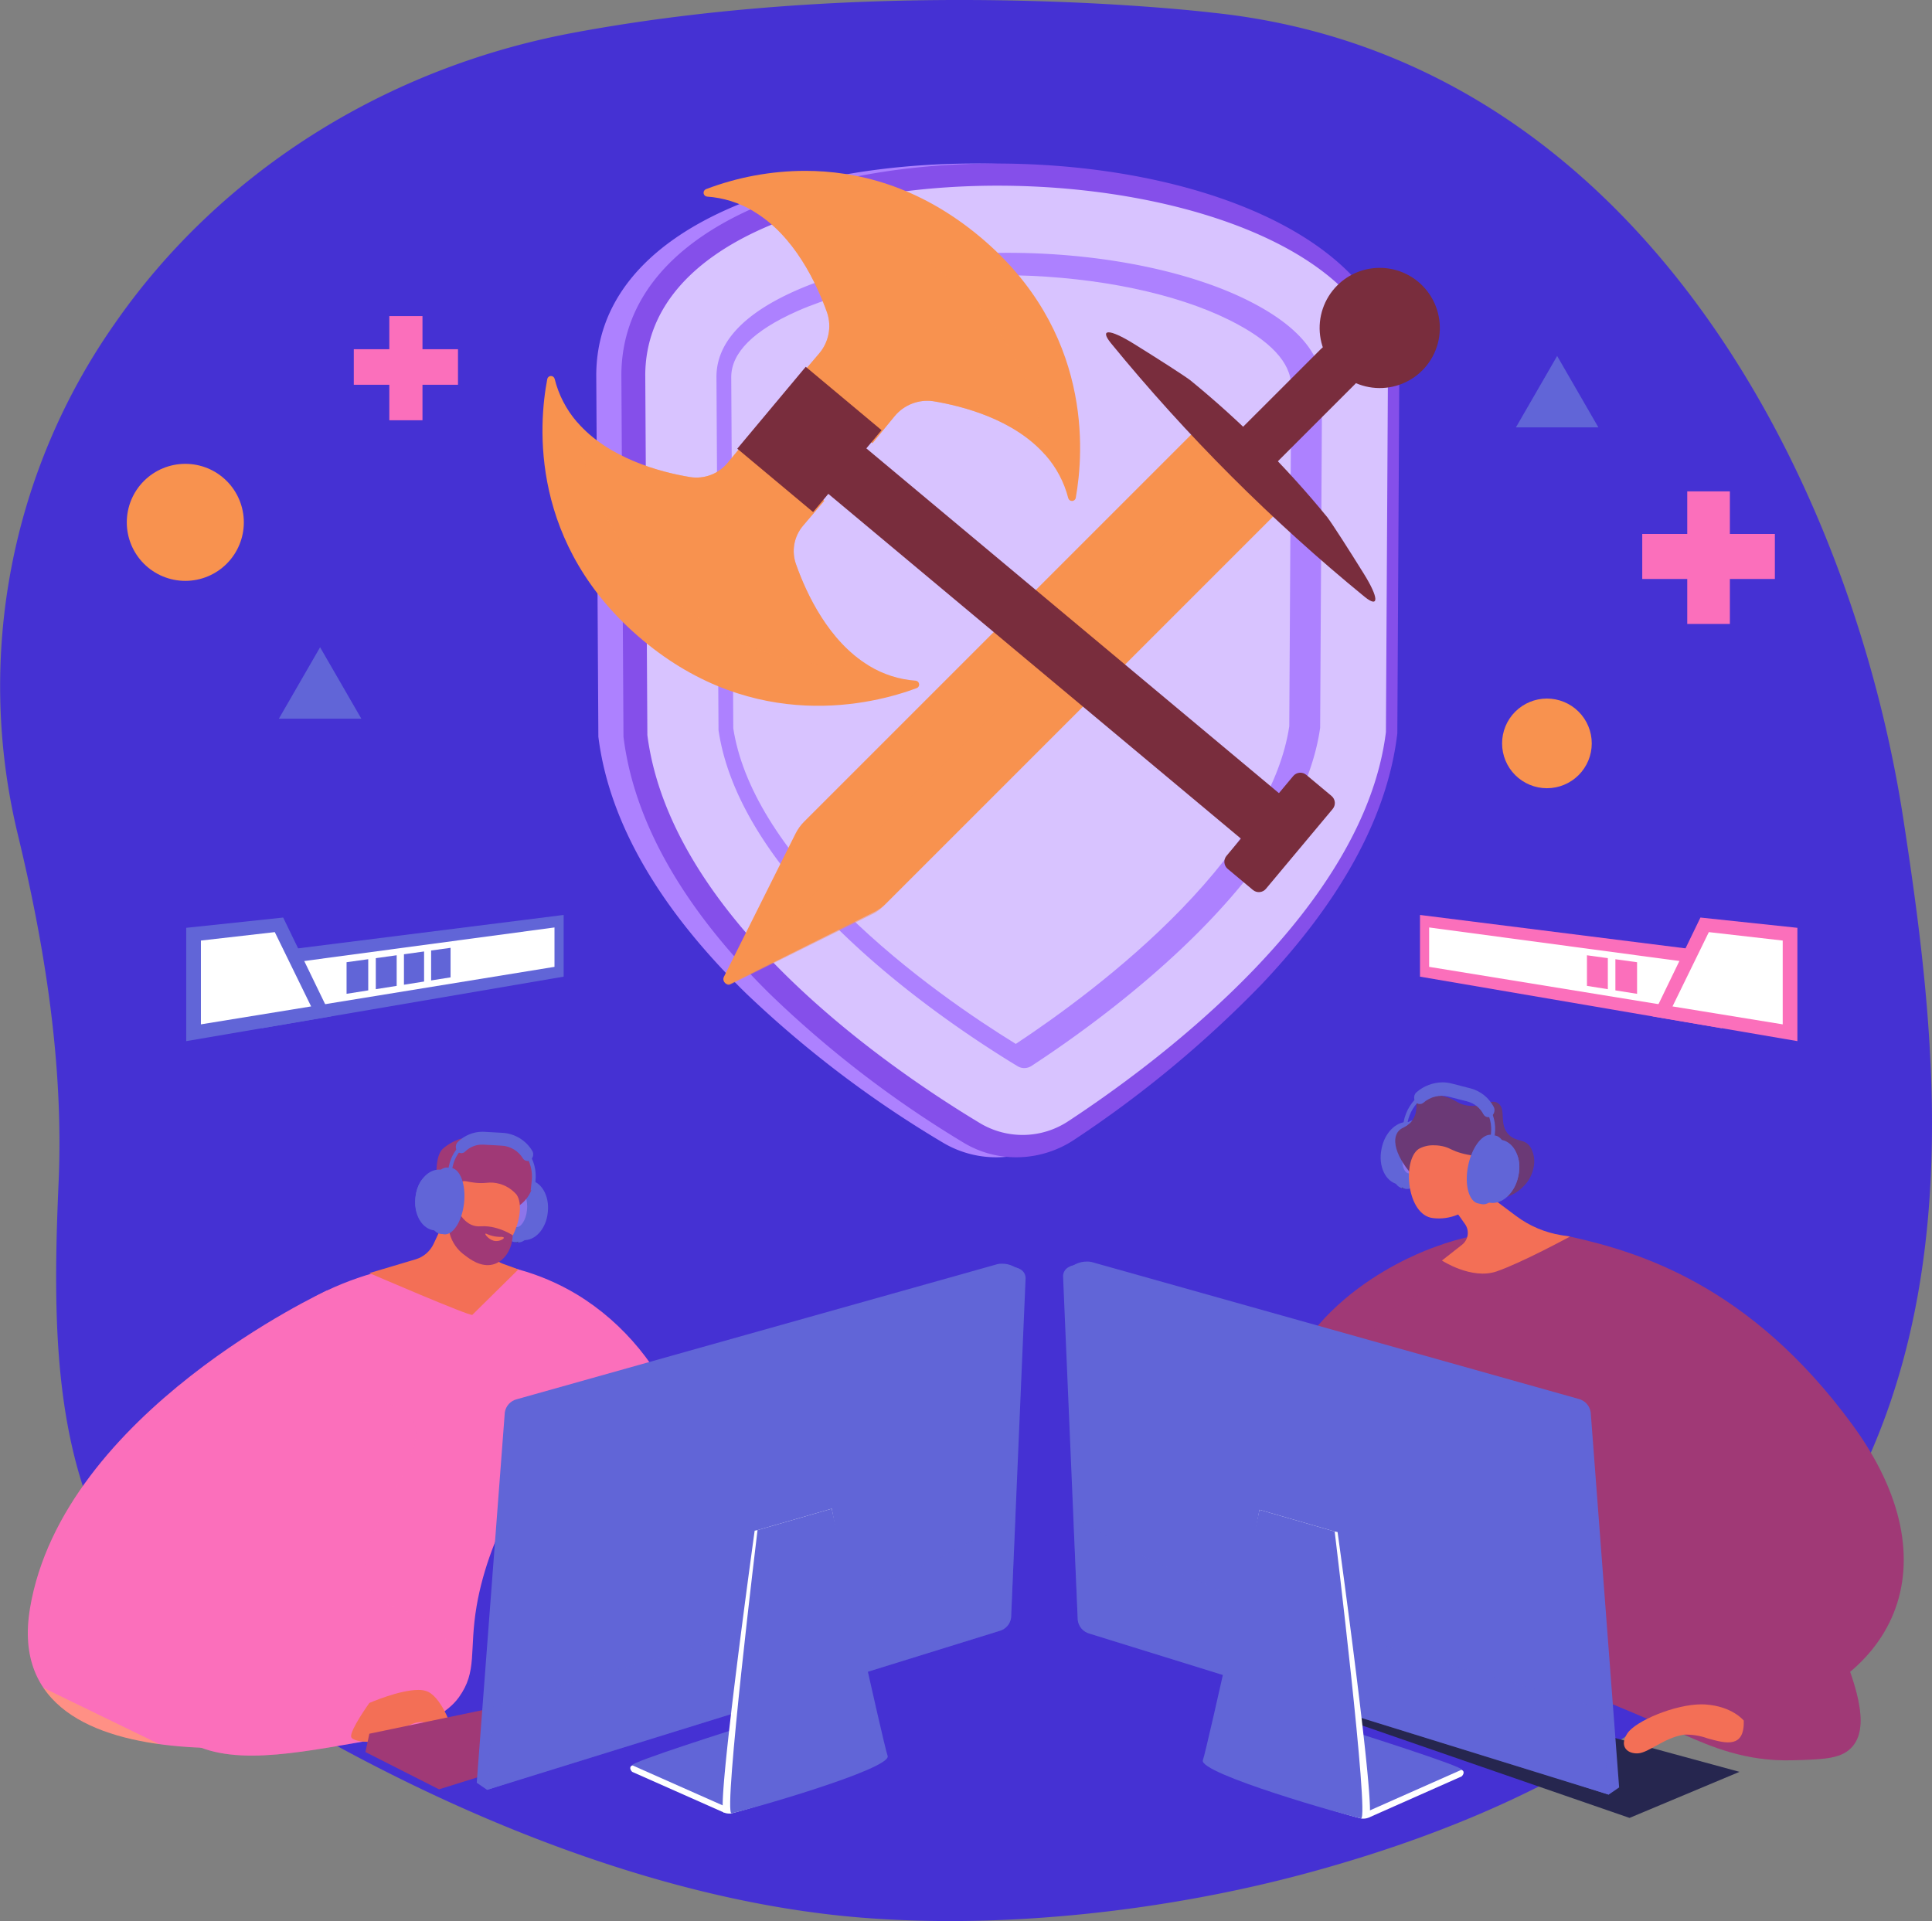 <svg xmlns="http://www.w3.org/2000/svg" xmlns:xlink="http://www.w3.org/1999/xlink" width="367.818" height="365.766" viewBox="0 0 367.818 365.766">
  <rect x="0" y="0" width="367.818" height="365.766" fill="#808080" stroke="none"/>
  <defs>
    <clipPath id="clip-path">
      <rect id="Rectángulo_914" data-name="Rectángulo 914" width="367.818" height="365.766" fill="none"/>
    </clipPath>
    <clipPath id="clip-path-2">
      <rect id="Rectángulo_796" data-name="Rectángulo 796" width="367.817" height="365.766" fill="none"/>
    </clipPath>
    <clipPath id="clip-path-3">
      <path id="Trazado_3872" data-name="Trazado 3872" d="M235.107,1818.457c-16.1,7.891-22.833,21.852-26.591,29.646-6.6,13.686-15.688,43.031-2.336,54.44,7.815,6.678,20.165,4.52,34.68,1.984,14.686-2.566,18.452-7.326,19.4-8.631,3.607-4.966,1.917-8.808,3.4-17.435,2.4-13.963,11.2-29.375,17.9-28.886,5.451.4,9.384,11.341,10.1,18.85,1.219,12.8-6.291,22.233-8.291,24.6l2.948,2.873c4.287-2.979,13.381-10.228,17.428-22.639,6.415-19.673-2.863-43.091-21.021-54.081a44.217,44.217,0,0,0-23.2-6.319,58.56,58.56,0,0,0-24.417,5.6" transform="translate(-199.312 -1812.857)" fill="none"/>
    </clipPath>
    <linearGradient id="linear-gradient" x1="-0.069" y1="1.025" x2="-0.068" y2="1.025" gradientUnits="objectBoundingBox">
      <stop offset="0" stop-color="#ff9085"/>
      <stop offset="1" stop-color="#fb6fbb"/>
    </linearGradient>
    <clipPath id="clip-path-5">
      <rect id="Rectángulo_799" data-name="Rectángulo 799" width="59.383" height="67.367" fill="none"/>
    </clipPath>
    <clipPath id="clip-path-6">
      <path id="Trazado_3873" data-name="Trazado 3873" d="M255.58,2050.9c-5.85-9.256,12.611-25.615,7.726-32.88-3.448-5.127-16.911-3.331-26.052,1.437-16.492,8.6-20.879,27.9-22.459,34.856a65.578,65.578,0,0,0-1.6,16.267,17.818,17.818,0,0,0,5.01,7.27c7.815,6.678,20.165,4.52,34.68,1.983,14.686-2.566,18.452-7.325,19.4-8.631.094-.13.183-.258.27-.387-.036-4.833-1.145-9.348-4.223-12.55-4.575-4.76-9.97-2.958-12.757-7.366" transform="translate(-213.176 -2014.929)" fill="none"/>
    </clipPath>
    <linearGradient id="linear-gradient-2" x1="-0.473" y1="1.409" x2="-0.471" y2="1.409" xlink:href="#linear-gradient"/>
    <clipPath id="clip-path-7">
      <path id="Trazado_3874" data-name="Trazado 3874" d="M40.386,1915.683c-6.209,37.372,61.153,24.392,61.153,24.392l3.467-6.434s-31.121,2.46-24.833-20.6,27.455-40.609,27.455-40.609l-10.745-17.3s-50.288,23.177-56.5,60.549" transform="translate(-39.982 -1855.134)" fill="none"/>
    </clipPath>
    <linearGradient id="linear-gradient-3" x1="0.199" y1="1.153" x2="0.2" y2="1.153" xlink:href="#linear-gradient"/>
    <clipPath id="clip-path-8">
      <path id="Trazado_3875" data-name="Trazado 3875" d="M508.1,2431.569s-3.69,5.152-3.467,6.433,6.856,1.579,9.184-.79,5.512-2.7,6.886-.662a2.4,2.4,0,0,0,3.4.662s-1.892-6.329-4.835-7.779a4.3,4.3,0,0,0-1.869-.345c-3.609,0-9.3,2.481-9.3,2.481" transform="translate(-504.624 -2429.088)" fill="none"/>
    </clipPath>
    <linearGradient id="linear-gradient-4" x1="-3.383" y1="4.173" x2="-3.376" y2="4.173" gradientUnits="objectBoundingBox">
      <stop offset="0" stop-color="#ffc444"/>
      <stop offset="0.996" stop-color="#f36f56"/>
      <stop offset="1" stop-color="#f36f56"/>
    </linearGradient>
    <clipPath id="clip-path-9">
      <path id="Trazado_3876" data-name="Trazado 3876" d="M525.963,2422.677l-.75,3.488,14.01,7.1,55-17.16-.148-2.847-17.315-1.174Z" transform="translate(-525.213 -2412.086)" fill="none"/>
    </clipPath>
    <linearGradient id="linear-gradient-5" x1="-1.401" y1="1.012" x2="-1.399" y2="1.012" gradientUnits="objectBoundingBox">
      <stop offset="0" stop-color="#311944"/>
      <stop offset="1" stop-color="#a03976"/>
    </linearGradient>
    <clipPath id="clip-path-10">
      <path id="Trazado_3877" data-name="Trazado 3877" d="M543.114,1742.437a5.525,5.525,0,0,1-3.433,2.963l-8.807,2.622s19.25,8.306,19.608,7.947,8.762-8.651,8.762-8.651l-2.879-1.046a4.653,4.653,0,0,1-3.055-4.085l-.331-5.323-6.638-1.351Z" transform="translate(-530.874 -1735.512)" fill="none"/>
    </clipPath>
    <linearGradient id="linear-gradient-6" x1="-2.479" y1="6.527" x2="-2.474" y2="6.527" xlink:href="#linear-gradient-4"/>
    <clipPath id="clip-path-11">
      <path id="Trazado_3878" data-name="Trazado 3878" d="M735.148,1701.159c-.337,3.157.331,5.817,1.493,5.941l.559.06c2.3.246,4.44-2.074,4.773-5.183l.019-.174c.332-3.109-1.266-5.829-3.569-6.075l-.56-.06a.786.786,0,0,0-.085,0c-1.136,0-2.3,2.416-2.63,5.5" transform="translate(-735.061 -1695.663)" fill="none"/>
    </clipPath>
    <linearGradient id="linear-gradient-7" x1="-6.817" y1="10.608" x2="-6.807" y2="10.608" gradientUnits="objectBoundingBox">
      <stop offset="0" stop-color="#aa80f9"/>
      <stop offset="0.996" stop-color="#6165d7"/>
      <stop offset="1" stop-color="#6165d7"/>
    </linearGradient>
    <clipPath id="clip-path-12">
      <path id="Trazado_3879" data-name="Trazado 3879" d="M725.325,1697.2c-.369,3.455.678,6.4,2.394,6.584s3.453-2.464,3.822-5.92-.768-6.41-2.485-6.594a1.585,1.585,0,0,0-.168-.009c-1.655,0-3.206,2.6-3.563,5.938" transform="translate(-725.251 -1691.264)" fill="none"/>
    </clipPath>
    <linearGradient id="linear-gradient-8" x1="-6.364" y1="11.214" x2="-6.355" y2="11.214" xlink:href="#linear-gradient-7"/>
    <clipPath id="clip-path-13">
      <rect id="Rectángulo_808" data-name="Rectángulo 808" width="12.585" height="0.659" transform="matrix(0.107, -0.994, 0.994, 0.107, 0, 12.513)" fill="none"/>
    </clipPath>
    <linearGradient id="linear-gradient-9" x1="-13.098" y1="11.612" x2="-13.08" y2="11.612" gradientUnits="objectBoundingBox">
      <stop offset="0" stop-color="#444b8c"/>
      <stop offset="0.996" stop-color="#3e4177"/>
      <stop offset="1" stop-color="#3e4177"/>
    </linearGradient>
    <clipPath id="clip-path-14">
      <path id="Trazado_3880" data-name="Trazado 3880" d="M720.726,1696.741c-.369,3.455.723,6.406,2.44,6.589s3.407-2.469,3.777-5.924-.723-6.406-2.44-6.589a1.554,1.554,0,0,0-.168-.009c-1.658,0-3.251,2.591-3.608,5.934" transform="translate(-720.654 -1690.807)" fill="none"/>
    </clipPath>
    <linearGradient id="linear-gradient-10" x1="-6.643" y1="10.183" x2="-6.634" y2="10.183" xlink:href="#linear-gradient-7"/>
    <clipPath id="clip-path-16">
      <rect id="Rectángulo_811" data-name="Rectángulo 811" width="3.458" height="6.814" fill="none"/>
    </clipPath>
    <clipPath id="clip-path-17">
      <path id="Trazado_3881" data-name="Trazado 3881" d="M731.646,1715.616c-.2,1.879.393,3.483,1.326,3.583s1.853-1.343,2.053-3.222-.393-3.483-1.326-3.583-1.853,1.342-2.053,3.221" transform="translate(-731.607 -1712.39)" fill="none"/>
    </clipPath>
    <linearGradient id="linear-gradient-11" x1="-12.891" y1="30.588" x2="-12.873" y2="30.588" gradientUnits="objectBoundingBox">
      <stop offset="0" stop-color="#6165d7"/>
      <stop offset="0.004" stop-color="#6165d7"/>
      <stop offset="1" stop-color="#aa80f9"/>
    </linearGradient>
    <clipPath id="clip-path-18">
      <path id="Trazado_3882" data-name="Trazado 3882" d="M628.485,1636.344c-1.776,1.778-1.014,7.06-.93,7.99.1,1.053.721,1.626,1.165,2.556.615,1.289,1.571,3.332,3.11,6.729a16.463,16.463,0,0,1,1.827-2.346,14.7,14.7,0,0,1,2.993-2.458c2.969-1.754,4.445-.421,6.5-1.752a6.705,6.705,0,0,0,2.4-7.535c-.868-2.379-3.128-3.475-4.48-4.13a14.246,14.246,0,0,0-6.077-1.377,9.087,9.087,0,0,0-6.509,2.323" transform="translate(-627.321 -1634.021)" fill="none"/>
    </clipPath>
    <linearGradient id="linear-gradient-12" x1="-3.22" y1="6.097" x2="-3.215" y2="6.097" xlink:href="#linear-gradient-5"/>
    <clipPath id="clip-path-19">
      <path id="Trazado_3883" data-name="Trazado 3883" d="M629.247,1697.73c-.711.258-1.5,1.231-1.593,4.6a2.828,2.828,0,0,0-2.459-1.871,1.657,1.657,0,0,0-.833.374c-1.061.946-.464,2.854,1.761,4.638a9.907,9.907,0,0,0,6.636,6.791c4.864,1.418,9.1-8.731,6.794-12.03a6.616,6.616,0,0,0-4.505-2.27,6.9,6.9,0,0,0-1.235.034,9.972,9.972,0,0,1-2.032-.006c-1.222-.117-1.723-.324-2.144-.325a1.1,1.1,0,0,0-.388.069" transform="translate(-623.851 -1697.661)" fill="none"/>
    </clipPath>
    <linearGradient id="linear-gradient-13" x1="-4.019" y1="6.492" x2="-4.012" y2="6.492" xlink:href="#linear-gradient-4"/>
    <clipPath id="clip-path-20">
      <path id="Trazado_3884" data-name="Trazado 3884" d="M633.961,1693.888a6.845,6.845,0,0,0,.184,1.05c.412,1.609,1.189,2.214,1.628,3.126.871,1.81-.662,2.592-.177,4.979a7.416,7.416,0,0,0,2.946,4.182c.882.674,2.994,2.288,5.274,1.71,2.121-.538,3.675-2.789,3.78-5.571a12.022,12.022,0,0,0-3.4-1.441,8.827,8.827,0,0,0-2.63-.265,3.667,3.667,0,0,1-1.893-.3c-2.344-1.1-3.788-4.7-2.914-6.949.45-1.16,1.431-1.742,1.259-1.99a.255.255,0,0,0-.219-.075,15,15,0,0,0-3.833,1.542" transform="translate(-633.961 -1692.347)" fill="none"/>
    </clipPath>
    <linearGradient id="linear-gradient-14" x1="-3.912" y1="7.757" x2="-3.906" y2="7.757" xlink:href="#linear-gradient-5"/>
    <clipPath id="clip-path-21">
      <path id="Trazado_3885" data-name="Trazado 3885" d="M697.5,1773.239c-.1.149.794,1.294,1.942,1.386.815.064,1.63-.413,1.588-.625-.018-.089-.19-.14-.366-.171a6.283,6.283,0,0,1-2.95-.584.385.385,0,0,0-.141-.031.085.085,0,0,0-.073.026" transform="translate(-697.494 -1773.214)" fill="none"/>
    </clipPath>
    <linearGradient id="linear-gradient-15" x1="-36.39" y1="33.502" x2="-36.338" y2="33.502" gradientUnits="objectBoundingBox">
      <stop offset="0" stop-color="#ffc444"/>
      <stop offset="1" stop-color="#f36f56"/>
    </linearGradient>
    <clipPath id="clip-path-22">
      <path id="Trazado_3887" data-name="Trazado 3887" d="M642.717,1639.344l-.251,2.2.711.083.251-2.2c.384-3.36,3.012-5.862,5.982-5.7l3.586.2a5.65,5.65,0,0,1,4.256,2.38,7.351,7.351,0,0,1,1.34,5.181l-.188,1.757.712.076.188-1.757a8.215,8.215,0,0,0-1.5-5.789,6.311,6.311,0,0,0-4.756-2.66l-3.586-.2q-.157-.009-.313-.009c-3.22,0-6.014,2.764-6.434,6.434" transform="translate(-642.466 -1632.91)" fill="none"/>
    </clipPath>
    <linearGradient id="linear-gradient-16" x1="-3.106" y1="5.93" x2="-3.101" y2="5.93" xlink:href="#linear-gradient-7"/>
    <clipPath id="clip-path-23">
      <path id="Trazado_3889" data-name="Trazado 3889" d="M655.558,1628.7a1.342,1.342,0,0,0-.156,1.719.985.985,0,0,0,1.513.13,4.62,4.62,0,0,1,3.454-1.331l3.586.2a5.074,5.074,0,0,1,3.979,2.423,1.016,1.016,0,0,0,.746.479,1,1,0,0,0,.754-.241,1.341,1.341,0,0,0,.251-1.708,7.094,7.094,0,0,0-5.566-3.389l-3.586-.2q-.175-.009-.349-.01a6.7,6.7,0,0,0-4.626,1.927" transform="translate(-655.161 -1626.773)" fill="none"/>
    </clipPath>
    <linearGradient id="linear-gradient-17" x1="-4.503" y1="9.271" x2="-4.496" y2="9.271" xlink:href="#linear-gradient-7"/>
    <clipPath id="clip-path-25">
      <rect id="Rectángulo_817" data-name="Rectángulo 817" width="14.724" height="4.828" fill="none"/>
    </clipPath>
    <clipPath id="clip-path-26">
      <path id="Trazado_3891" data-name="Trazado 3891" d="M667.441,1634.434c-2.531-1.148-2.46-1.947-3.825-2.155-2.552-.387-3.88,2.242-6.339,1.614a3.786,3.786,0,0,1-1.416-.724q-.154.132-.3.273a1.342,1.342,0,0,0-.156,1.719.985.985,0,0,0,1.513.13,4.621,4.621,0,0,1,3.454-1.331l3.586.2a5.073,5.073,0,0,1,3.979,2.423,1.016,1.016,0,0,0,.746.479,1,1,0,0,0,.754-.241,1.344,1.344,0,0,0,.336-1.551,15.261,15.261,0,0,1-2.33-.837" transform="translate(-655.162 -1632.24)" fill="none"/>
    </clipPath>
    <linearGradient id="linear-gradient-18" x1="-4.578" y1="9.47" x2="-4.571" y2="9.47" xlink:href="#linear-gradient-7"/>
    <clipPath id="clip-path-27">
      <path id="Trazado_3892" data-name="Trazado 3892" d="M619.073,1684.662c-.373,3.494.731,6.476,2.466,6.662s3.445-2.5,3.818-5.99-.731-6.476-2.466-6.662a1.587,1.587,0,0,0-.17-.009c-1.676,0-3.287,2.62-3.648,6" transform="translate(-619 -1678.663)" fill="none"/>
    </clipPath>
    <linearGradient id="linear-gradient-19" x1="-5.802" y1="16.891" x2="-5.792" y2="16.891" xlink:href="#linear-gradient-7"/>
    <clipPath id="clip-path-28">
      <path id="Trazado_3893" data-name="Trazado 3893" d="M614.408,1684.164c-.373,3.494.731,6.476,2.466,6.661s3.445-2.5,3.818-5.99-.731-6.476-2.466-6.661a1.593,1.593,0,0,0-.17-.009c-1.675,0-3.287,2.62-3.648,6" transform="translate(-614.336 -1678.165)" fill="none"/>
    </clipPath>
    <linearGradient id="linear-gradient-20" x1="-6.753" y1="9.889" x2="-6.742" y2="9.889" xlink:href="#linear-gradient-7"/>
    <clipPath id="clip-path-29">
      <path id="Trazado_3894" data-name="Trazado 3894" d="M596.721,1686.443l-.019.176c-.336,3.143,1.28,5.893,3.609,6.142l.566.06c1.175.126,2.4-2.36,2.745-5.552s-.335-5.881-1.51-6.007l-.566-.061a3.205,3.205,0,0,0-.339-.018c-2.2,0-4.166,2.269-4.486,5.259" transform="translate(-596.658 -1681.184)" fill="none"/>
    </clipPath>
    <linearGradient id="linear-gradient-21" x1="-6.101" y1="16.083" x2="-6.091" y2="16.083" xlink:href="#linear-gradient-7"/>
    <clipPath id="clip-path-30">
      <path id="Trazado_3895" data-name="Trazado 3895" d="M596.822,1694.973c-.246,2.3.484,4.271,1.632,4.394s2.277-1.646,2.523-3.95-.484-4.271-1.632-4.394a1.057,1.057,0,0,0-.113-.006c-1.108,0-2.173,1.727-2.411,3.955" transform="translate(-596.774 -1691.018)" fill="none"/>
    </clipPath>
    <linearGradient id="linear-gradient-22" x1="-8.602" y1="25.406" x2="-8.588" y2="25.406" xlink:href="#linear-gradient-7"/>
    <clipPath id="clip-path-31">
      <path id="Trazado_3896" data-name="Trazado 3896" d="M784.305,1816.52l-91.462,25.71a3.053,3.053,0,0,0-2.306,2.512l-5.344,70.513,1.965,1.35,95.46-31.01a3.016,3.016,0,0,0,2.175-2.508l3.823-65.164c.031-.719-.676-.636-1.3-1.023a4.865,4.865,0,0,0-2.193-.474,3.132,3.132,0,0,0-.819.093" transform="translate(-685.193 -1816.427)" fill="none"/>
    </clipPath>
    <linearGradient id="linear-gradient-23" x1="-0.877" y1="1.249" x2="-0.876" y2="1.249" xlink:href="#linear-gradient-7"/>
    <clipPath id="clip-path-32">
      <path id="Trazado_3897" data-name="Trazado 3897" d="M799.34,1822.069l-91.467,25.712a3.052,3.052,0,0,0-2.305,2.507l-5.538,71.1,97.55-30.254a3.015,3.015,0,0,0,2.221-2.556l2.754-64.518a1.924,1.924,0,0,0-.937-1.748,2.629,2.629,0,0,0-1.389-.372,3.291,3.291,0,0,0-.89.125" transform="translate(-700.03 -1821.944)" fill="none"/>
    </clipPath>
    <linearGradient id="linear-gradient-24" x1="-0.526" y1="1.036" x2="-0.525" y2="1.036" xlink:href="#linear-gradient-7"/>
    <clipPath id="clip-path-34">
      <rect id="Rectángulo_826" data-name="Rectángulo 826" width="100.602" height="52.268" fill="none"/>
    </clipPath>
    <clipPath id="clip-path-35">
      <path id="Trazado_3898" data-name="Trazado 3898" d="M700.03,2230.393l97.55-30.254a3.015,3.015,0,0,0,2.221-2.556l.83-19.458c-28.958,18.478-65.42,25.613-99.357,36.284Z" transform="translate(-700.03 -2178.126)" fill="none"/>
    </clipPath>
    <linearGradient id="linear-gradient-25" x1="-0.922" y1="1.478" x2="-0.92" y2="1.478" xlink:href="#linear-gradient-7"/>
    <clipPath id="clip-path-36">
      <path id="Trazado_3900" data-name="Trazado 3900" d="M908.7,2488.828l17.412,7.722,3.461-2.149,9.07-8.852L929.9,2481.4s-22.184,6.994-21.2,7.431" transform="translate(-908.667 -2481.397)" fill="none"/>
    </clipPath>
    <linearGradient id="linear-gradient-26" x1="-4.166" y1="1.36" x2="-4.161" y2="1.36" xlink:href="#linear-gradient-7"/>
    <clipPath id="clip-path-38">
      <path id="Trazado_3902" data-name="Trazado 3902" d="M1054.659,2172.663s-6.557,54.058-4.954,53.912c2.477-.437,30.6-8.452,29.725-10.928s-10.637-47.063-10.637-47.063Z" transform="translate(-1049.453 -2168.583)" fill="none"/>
    </clipPath>
    <linearGradient id="linear-gradient-27" x1="-2.935" y1="1.272" x2="-2.932" y2="1.272" xlink:href="#linear-gradient-7"/>
    <clipPath id="clip-path-39">
      <path id="Trazado_3903" data-name="Trazado 3903" d="M1937.571,2430.889v2.665l53.581,18.524,20.932-8.772L1953.97,2427.5Z" transform="translate(-1937.571 -2427.499)" fill="none"/>
    </clipPath>
    <linearGradient id="linear-gradient-28" x1="-3.444" y1="1.799" x2="-3.443" y2="1.799" gradientUnits="objectBoundingBox">
      <stop offset="0" stop-color="#444b8c"/>
      <stop offset="0.996" stop-color="#26264f"/>
      <stop offset="1" stop-color="#26264f"/>
    </linearGradient>
    <clipPath id="clip-path-40">
      <path id="Trazado_3904" data-name="Trazado 3904" d="M1857.36,1772.765c-2.885,1.012-26.315,9.65-30.687,31.906-3.573,18.187,7.018,38.155,26.419,47.555l3.455-4.877a34.825,34.825,0,0,1-5.284-17.884c-.1-9.275,3.608-20.253,6.706-20.12,4.939.212-.88,28.258,16.055,43.287,2.741,2.433,1.029.043,30.687,13.007,4.96,2.168,11.676,5.149,20.729,4.877,5.764-.173,8.913-.268,10.974-2.235,6.865-6.554-5.079-28.036-29.249-70.733-7.729-13.655-12.811-21.877-23.007-25.738a31.932,31.932,0,0,0-11.366-2.019,46.093,46.093,0,0,0-15.433,2.974" transform="translate(-1825.985 -1769.791)" fill="none"/>
    </clipPath>
    <linearGradient id="linear-gradient-29" x1="-1.56" y1="1.109" x2="-1.559" y2="1.109" xlink:href="#linear-gradient-5"/>
    <clipPath id="clip-path-42">
      <rect id="Rectángulo_834" data-name="Rectángulo 834" width="103.629" height="98.939" fill="none"/>
    </clipPath>
    <clipPath id="clip-path-43">
      <path id="Trazado_3905" data-name="Trazado 3905" d="M1892.535,1829.9c1.065-7.427,4.376-30.523,18.7-36.174,11.229-4.432,22.336,4.582,27.639-1.016,2.146-2.265,2.322-5.847,1.809-9.3.2.071.4.139.6.215,10.2,3.861,15.278,12.083,23.007,25.738,24.17,42.7,36.114,64.18,29.249,70.733-2.061,1.968-5.21,2.062-10.974,2.235-9.053.272-15.769-2.709-20.729-4.877-29.658-12.963-27.946-10.574-30.687-13.006-16.935-15.03-11.116-43.075-16.055-43.287-3.1-.133-6.811,10.845-6.706,20.119a34.82,34.82,0,0,0,5.284,17.884l-3.455,4.877a50.065,50.065,0,0,1-17.67-14.185,70.581,70.581,0,0,1-.011-19.957" transform="translate(-1891.831 -1783.412)" fill="none"/>
    </clipPath>
    <linearGradient id="linear-gradient-30" x1="-1.775" y1="1.126" x2="-1.774" y2="1.126" xlink:href="#linear-gradient-5"/>
    <clipPath id="clip-path-44">
      <path id="Trazado_3906" data-name="Trazado 3906" d="M2248.36,1800.117c40.849,44.957,19.071,67,19.071,67l3.894,1.611c29.015-6.266,40.239-29.64,20.669-56.35s-40.777-32.909-53.745-35.808a5.075,5.075,0,0,0-1.1-.138c-7.273,0,11.207,23.68,11.207,23.68" transform="translate(-2235.457 -1776.437)" fill="none"/>
    </clipPath>
    <linearGradient id="linear-gradient-31" x1="-2.63" y1="1.248" x2="-2.629" y2="1.248" xlink:href="#linear-gradient-5"/>
    <clipPath id="clip-path-45">
      <path id="Trazado_3907" data-name="Trazado 3907" d="M2334.614,2455.335c-1.608,2.437-.074,3.927,2,3.82s4.914-2.953,8.776-3.562a12.007,12.007,0,0,1,4.494.711c3.49.966,7.024,1.932,6.886-3.384,0,0-2.156-2.721-7.277-3.073q-.371-.026-.762-.025c-5.13,0-12.582,3.193-14.113,5.513" transform="translate(-2333.944 -2449.822)" fill="none"/>
    </clipPath>
    <linearGradient id="linear-gradient-32" x1="-12.897" y1="4.371" x2="-12.892" y2="4.371" xlink:href="#linear-gradient-4"/>
    <clipPath id="clip-path-46">
      <path id="Trazado_3908" data-name="Trazado 3908" d="M2074.21,1698.592l2.617,3.693a2.883,2.883,0,0,1-.572,3.935l-3.824,3s5.639,3.7,10.385,2.079,14-6.639,14-6.639l-1.595-.254a19.631,19.631,0,0,1-8.675-3.671l-9.608-7.192Z" transform="translate(-2072.431 -1693.545)" fill="none"/>
    </clipPath>
    <linearGradient id="linear-gradient-33" x1="-11.257" y1="7.3" x2="-11.252" y2="7.3" xlink:href="#linear-gradient-4"/>
    <clipPath id="clip-path-47">
      <path id="Trazado_3909" data-name="Trazado 3909" d="M1984.524,1617.692l-.037.18c-.652,3.208.746,6.2,3.123,6.685l.577.117c1.2.244,2.709-2.2,3.371-5.458s.228-6.1-.972-6.341l-.577-.117a3.313,3.313,0,0,0-.66-.066c-2.156,0-4.234,2.089-4.826,5" transform="translate(-1984.326 -1612.692)" fill="none"/>
    </clipPath>
    <linearGradient id="linear-gradient-34" x1="-20.701" y1="10.531" x2="-20.691" y2="10.531" xlink:href="#linear-gradient-7"/>
    <clipPath id="clip-path-48">
      <path id="Trazado_3910" data-name="Trazado 3910" d="M1999.066,1616.006c-.725,3.567.17,6.759,1.941,7.119s3.749-2.248,4.474-5.814-.076-6.74-1.848-7.1a1.677,1.677,0,0,0-.334-.033c-1.69,0-3.553,2.485-4.233,5.829" transform="translate(-1998.814 -1610.178)" fill="none"/>
    </clipPath>
    <linearGradient id="linear-gradient-35" x1="-24.024" y1="10.32" x2="-24.012" y2="10.32" xlink:href="#linear-gradient-7"/>
    <clipPath id="clip-path-49">
      <rect id="Rectángulo_842" data-name="Rectángulo 842" width="13.179" height="0.69" transform="matrix(0.199, -0.98, 0.98, 0.199, 0, 12.915)" fill="none"/>
    </clipPath>
    <linearGradient id="linear-gradient-36" x1="-22.356" y1="13.333" x2="-22.345" y2="13.333" xlink:href="#linear-gradient-9"/>
    <clipPath id="clip-path-50">
      <path id="Trazado_3911" data-name="Trazado 3911" d="M2003.784,1616.913c-.725,3.566.123,6.75,1.895,7.109s3.8-2.239,4.521-5.8-.123-6.749-1.895-7.109a1.662,1.662,0,0,0-.333-.033c-1.685,0-3.508,2.494-4.188,5.838" transform="translate(-2003.524 -1611.075)" fill="none"/>
    </clipPath>
    <linearGradient id="linear-gradient-37" x1="-19.736" y1="9.931" x2="-19.726" y2="9.931" xlink:href="#linear-gradient-7"/>
    <clipPath id="clip-path-52">
      <rect id="Rectángulo_845" data-name="Rectángulo 845" width="3.77" height="7.059" fill="none"/>
    </clipPath>
    <clipPath id="clip-path-53">
      <path id="Trazado_3912" data-name="Trazado 3912" d="M2019.1,1637.316c-.394,1.939-1.495,3.352-2.458,3.156s-1.424-1.927-1.03-3.866,1.5-3.352,2.458-3.156,1.424,1.927,1.03,3.866" transform="translate(-2015.466 -1633.432)" fill="none"/>
    </clipPath>
    <linearGradient id="linear-gradient-38" x1="-32.62" y1="26.232" x2="-32.604" y2="26.232" xlink:href="#linear-gradient-11"/>
    <clipPath id="clip-path-54">
      <path id="Trazado_3913" data-name="Trazado 3913" d="M2009.89,1572.559c-1.021.934-.083,2.243-1.076,4.111s-2.456,1.506-3.191,2.908c-1.36,2.6,1.768,7.434,5.122,9.9a15.811,15.811,0,0,0,5.125,2.392,17.825,17.825,0,0,0,5.08.642c2.213-.034,6.247-.135,8.869-2.959a6.78,6.78,0,0,0,1.823-3.5,5.34,5.34,0,0,0-.659-3.951c-1.162-1.6-2.63-.849-4.045-2.258-2.014-2.006-.4-4.886-2.07-6.021-.774-.526-1.553-.2-2.59.123a6.634,6.634,0,0,1-3.619.253c-1.765-.381-1.758-1.089-4.139-1.694a12.4,12.4,0,0,0-2.877-.5,2.517,2.517,0,0,0-1.752.557" transform="translate(-2005.297 -1572.003)" fill="none"/>
    </clipPath>
    <linearGradient id="linear-gradient-39" x1="-12.109" y1="5.593" x2="-12.103" y2="5.593" gradientUnits="objectBoundingBox">
      <stop offset="0" stop-color="#311944"/>
      <stop offset="1" stop-color="#6b3976"/>
    </linearGradient>
    <clipPath id="clip-path-55">
      <path id="Trazado_3914" data-name="Trazado 3914" d="M2026.855,1646.923c-3.2,2.1-2.333,12.655,2.735,13.181a9.23,9.23,0,0,0,8.467-3.618c2.7-.777,3.868-2.266,3.141-3.5a1.832,1.832,0,0,0-.686-.639,2.8,2.8,0,0,0-2.948.772c.955-3.042.5-4.2-.1-4.687-.481-.391-.925-.247-2.506-.691-1.714-.481-2.071-.9-3.114-1.208a7.385,7.385,0,0,0-2.094-.293,5.581,5.581,0,0,0-2.9.685" transform="translate(-2024.974 -1646.238)" fill="none"/>
    </clipPath>
    <linearGradient id="linear-gradient-40" x1="-17.222" y1="7.837" x2="-17.213" y2="7.837" xlink:href="#linear-gradient-4"/>
    <clipPath id="clip-path-56">
      <path id="Trazado_3916" data-name="Trazado 3916" d="M2019.161,1563.513a8.6,8.6,0,0,0-3.327,5.3l-.244,1.2.864-.489.115-.562a7.7,7.7,0,0,1,2.978-4.748,5.918,5.918,0,0,1,5-1.029l3.643.936c3.017.775,4.848,4.1,4.167,7.58l-.445,2.273.736.142.445-2.273c.767-3.92-1.3-7.675-4.7-8.55l-3.643-.936a6.366,6.366,0,0,0-1.587-.2,6.809,6.809,0,0,0-4,1.351" transform="translate(-2015.589 -1562.162)" fill="none"/>
    </clipPath>
    <linearGradient id="linear-gradient-41" x1="-11.241" y1="7.56" x2="-11.236" y2="7.56" xlink:href="#linear-gradient-7"/>
    <clipPath id="clip-path-57">
      <path id="Trazado_3918" data-name="Trazado 3918" d="M2033.026,1557.618a1.4,1.4,0,0,0-.29,1.784,1.047,1.047,0,0,0,.676.479,1.063,1.063,0,0,0,.9-.242,5.312,5.312,0,0,1,4.739-1.159l3.643.936a4.84,4.84,0,0,1,3.026,2.422,1.031,1.031,0,0,0,1.551.349,1.4,1.4,0,0,0,.388-1.766,6.97,6.97,0,0,0-4.358-3.489l-3.643-.936a6.962,6.962,0,0,0-1.738-.22,7.661,7.661,0,0,0-4.891,1.841" transform="translate(-2032.536 -1555.777)" fill="none"/>
    </clipPath>
    <linearGradient id="linear-gradient-42" x1="-16.152" y1="15.863" x2="-16.144" y2="15.863" xlink:href="#linear-gradient-7"/>
    <clipPath id="clip-path-59">
      <rect id="Rectángulo_849" data-name="Rectángulo 849" width="15.281" height="5.732" fill="none"/>
    </clipPath>
    <clipPath id="clip-path-60">
      <path id="Trazado_3920" data-name="Trazado 3920" d="M2035.482,1563.5c2.89-.345,3.072-1.165,4.5-.94,2.67.421,3.163,3.467,5.817,3.618a3.971,3.971,0,0,0,1.642-.274q.112.18.216.368a1.406,1.406,0,0,1-.389,1.766,1.031,1.031,0,0,1-1.551-.349,4.839,4.839,0,0,0-3.026-2.422l-3.643-.936a5.312,5.312,0,0,0-4.739,1.159,1.064,1.064,0,0,1-.9.242,1.048,1.048,0,0,1-.676-.479,1.408,1.408,0,0,1,.156-1.655,15.984,15.984,0,0,0,2.59-.1" transform="translate(-2032.536 -1562.525)" fill="none"/>
    </clipPath>
    <linearGradient id="linear-gradient-43" x1="-16.295" y1="16.986" x2="-16.287" y2="16.986" xlink:href="#linear-gradient-7"/>
    <clipPath id="clip-path-61">
      <path id="Trazado_3921" data-name="Trazado 3921" d="M2108.385,1636.931c-.733,3.606.125,6.824,1.915,7.188s3.838-2.263,4.571-5.869-.124-6.824-1.916-7.188a1.68,1.68,0,0,0-.336-.034c-1.7,0-3.546,2.521-4.234,5.9" transform="translate(-2108.124 -1631.028)" fill="none"/>
    </clipPath>
    <linearGradient id="linear-gradient-44" x1="-18.643" y1="14.151" x2="-18.634" y2="14.151" xlink:href="#linear-gradient-7"/>
    <clipPath id="clip-path-62">
      <path id="Trazado_3922" data-name="Trazado 3922" d="M2113.2,1637.91c-.733,3.605.125,6.823,1.916,7.188s3.837-2.263,4.571-5.869-.124-6.824-1.916-7.188a1.672,1.672,0,0,0-.337-.034c-1.7,0-3.546,2.521-4.234,5.9" transform="translate(-2112.938 -1632.007)" fill="none"/>
    </clipPath>
    <linearGradient id="linear-gradient-45" x1="-17.977" y1="10.096" x2="-17.969" y2="10.096" xlink:href="#linear-gradient-7"/>
    <clipPath id="clip-path-63">
      <path id="Trazado_3923" data-name="Trazado 3923" d="M2126.388,1643.068c-.67,3.294-.23,6.165.982,6.411l.583.119c2.4.489,4.887-1.745,5.547-4.989l.037-.182c.66-3.244-.754-6.27-3.158-6.759l-.583-.119a.861.861,0,0,0-.17-.017c-1.182,0-2.6,2.393-3.238,5.535" transform="translate(-2126.074 -1637.533)" fill="none"/>
    </clipPath>
    <linearGradient id="linear-gradient-46" x1="-19.905" y1="13.688" x2="-19.896" y2="13.688" xlink:href="#linear-gradient-7"/>
    <clipPath id="clip-path-64">
      <path id="Trazado_3924" data-name="Trazado 3924" d="M2148.912,1657.5c-.484,2.378.084,4.5,1.269,4.741s2.536-1.492,3.02-3.869-.084-4.5-1.269-4.741a1.109,1.109,0,0,0-.223-.022c-1.126,0-2.343,1.662-2.8,3.892" transform="translate(-2148.74 -1653.613)" fill="none"/>
    </clipPath>
    <linearGradient id="linear-gradient-47" x1="-28.95" y1="21.065" x2="-28.937" y2="21.065" xlink:href="#linear-gradient-7"/>
    <clipPath id="clip-path-65">
      <path id="Trazado_3925" data-name="Trazado 3925" d="M1537.437,1813.85c-.632.392-1.348.307-1.317,1.036l3.873,66.018a3.056,3.056,0,0,0,2.2,2.541l96.712,31.416,1.991-1.368-5.414-71.438a3.093,3.093,0,0,0-2.336-2.545l-92.662-26.048a3.183,3.183,0,0,0-.83-.094,4.928,4.928,0,0,0-2.222.481" transform="translate(-1536.119 -1813.369)" fill="none"/>
    </clipPath>
    <linearGradient id="linear-gradient-48" x1="-1.941" y1="1.237" x2="-1.94" y2="1.237" xlink:href="#linear-gradient-7"/>
    <clipPath id="clip-path-66">
      <path id="Trazado_3926" data-name="Trazado 3926" d="M1528.9,1819.334a1.95,1.95,0,0,0-.949,1.771l2.79,65.364a3.054,3.054,0,0,0,2.251,2.589l98.829,30.651-5.61-72.036a3.094,3.094,0,0,0-2.336-2.541l-92.666-26.049a3.341,3.341,0,0,0-.9-.127,2.665,2.665,0,0,0-1.407.377" transform="translate(-1527.954 -1818.957)" fill="none"/>
    </clipPath>
    <linearGradient id="linear-gradient-49" x1="-1.3" y1="1.024" x2="-1.299" y2="1.024" xlink:href="#linear-gradient-7"/>
    <clipPath id="clip-path-68">
      <rect id="Rectángulo_858" data-name="Rectángulo 858" width="101.921" height="52.953" fill="none"/>
    </clipPath>
    <clipPath id="clip-path-69">
      <path id="Trazado_3927" data-name="Trazado 3927" d="M1644.6,2232.764l-98.83-30.651a3.054,3.054,0,0,1-2.25-2.589l-.841-19.713c29.338,18.72,66.278,25.949,100.66,36.76Z" transform="translate(-1542.677 -2179.811)" fill="none"/>
    </clipPath>
    <linearGradient id="linear-gradient-50" x1="-2.005" y1="1.455" x2="-2.004" y2="1.455" xlink:href="#linear-gradient-7"/>
    <clipPath id="clip-path-70">
      <path id="Trazado_3929" data-name="Trazado 3929" d="M1871.487,2491.266l9.189,8.968,3.506,2.177s16.644-7.381,17.641-7.824-21.479-7.528-21.479-7.528Z" transform="translate(-1871.487 -2487.059)" fill="none"/>
    </clipPath>
    <linearGradient id="linear-gradient-51" x1="-7.081" y1="1.479" x2="-7.077" y2="1.479" xlink:href="#linear-gradient-7"/>
    <clipPath id="clip-path-72">
      <path id="Trazado_3931" data-name="Trazado 3931" d="M1728.707,2217.823c-.885,2.51,27.6,10.629,30.114,11.072,1.624.148-5.019-54.619-5.019-54.619l-14.319-4.134s-9.89,45.171-10.776,47.681" transform="translate(-1728.687 -2170.142)" fill="none"/>
    </clipPath>
    <linearGradient id="linear-gradient-52" x1="-3.269" y1="1.577" x2="-3.267" y2="1.577" xlink:href="#linear-gradient-7"/>
    <clipPath id="clip-path-74">
      <path id="Trazado_3937" data-name="Trazado 3937" d="M1055.035,685.162a8.651,8.651,0,0,0-1.624,2.26l-13.631,27.261A.98.98,0,0,0,1041.1,716l27.262-13.631a8.654,8.654,0,0,0,2.26-1.624l75.73-75.73-15.585-15.585Z" transform="translate(-1039.673 -609.432)" fill="none"/>
    </clipPath>
    <linearGradient id="linear-gradient-53" x1="-1.289" y1="2.67" x2="-1.288" y2="2.67" gradientUnits="objectBoundingBox">
      <stop offset="0" stop-color="#fcb148"/>
      <stop offset="0.052" stop-color="#fdb946"/>
      <stop offset="0.143" stop-color="#fec144"/>
      <stop offset="0.318" stop-color="#ffc444"/>
      <stop offset="0.484" stop-color="#fdb946"/>
      <stop offset="0.773" stop-color="#f99c4c"/>
      <stop offset="0.866" stop-color="#f8924f"/>
      <stop offset="1" stop-color="#f8924f"/>
    </linearGradient>
    <clipPath id="clip-path-76">
      <rect id="Rectángulo_866" data-name="Rectángulo 866" width="106.39" height="99.023" fill="none"/>
    </clipPath>
    <clipPath id="clip-path-77">
      <path id="Trazado_3938" data-name="Trazado 3938" d="M1148.225,676.051l-75.73,75.73a8.507,8.507,0,0,1-2.11,1.774l-27.337,13.556c-.383.192-.614.345-1.213-.254l98.6-98.6Z" transform="translate(-1041.835 -668.259)" fill="none"/>
    </clipPath>
    <linearGradient id="linear-gradient-54" x1="-1.297" y1="2.795" x2="-1.296" y2="2.795" xlink:href="#linear-gradient-53"/>
    <clipPath id="clip-path-78">
      <path id="Trazado_3939" data-name="Trazado 3939" d="M1899.992,388.37a11.444,11.444,0,1,0,8.092-3.352,11.444,11.444,0,0,0-8.092,3.352" transform="translate(-1896.64 -385.018)" fill="none"/>
    </clipPath>
    <linearGradient id="linear-gradient-55" x1="-7.061" y1="9.215" x2="-7.058" y2="9.215" gradientUnits="objectBoundingBox">
      <stop offset="0" stop-color="#ab316d"/>
      <stop offset="1" stop-color="#792d3d"/>
    </linearGradient>
    <clipPath id="clip-path-79">
      <path id="Trazado_3940" data-name="Trazado 3940" d="M1781.69,493.419,1765.206,509.9a4.451,4.451,0,0,0,0,6.294l.3.3a4.45,4.45,0,0,0,6.294,0l16.484-16.484a4.45,4.45,0,0,0,0-6.294l-.3-.3a4.451,4.451,0,0,0-6.294,0" transform="translate(-1763.903 -492.116)" fill="none"/>
    </clipPath>
    <linearGradient id="linear-gradient-56" x1="-6.118" y1="8.22" x2="-6.115" y2="8.22" xlink:href="#linear-gradient-55"/>
    <clipPath id="clip-path-80">
      <path id="Trazado_3941" data-name="Trazado 3941" d="M1590.54,479.7a341.98,341.98,0,0,0,48.407,48.407c2.725,2.174,2.649.15-.207-4.443s-5.943-9.414-6.945-10.747a184.1,184.1,0,0,0-26.065-26.065c-1.327-1-6.156-4.092-10.748-6.945-2.355-1.463-4.034-2.2-4.819-2.2-.745,0-.683.662.376,1.989" transform="translate(-1589.666 -477.711)" fill="none"/>
    </clipPath>
    <linearGradient id="linear-gradient-57" x1="-2.69" y1="4.226" x2="-2.688" y2="4.226" xlink:href="#linear-gradient-55"/>
    <clipPath id="clip-path-81">
      <rect id="Rectángulo_872" data-name="Rectángulo 872" width="11.29" height="121.933" transform="matrix(0.641, -0.767, 0.767, 0.641, 0, 8.662)" fill="none"/>
    </clipPath>
    <linearGradient id="linear-gradient-58" x1="-0.979" y1="2.368" x2="-0.978" y2="2.368" xlink:href="#linear-gradient-55"/>
    <clipPath id="clip-path-82">
      <path id="Trazado_3942" data-name="Trazado 3942" d="M1772.8,1111.3l-12.712,15.207a1.756,1.756,0,0,0,.221,2.474l4.812,4.023a1.756,1.756,0,0,0,2.474-.221l12.712-15.207a1.756,1.756,0,0,0-.221-2.473l-4.812-4.023a1.756,1.756,0,0,0-2.474.221" transform="translate(-1759.674 -1110.672)" fill="none"/>
    </clipPath>
    <linearGradient id="linear-gradient-59" x1="-7.268" y1="7.092" x2="-7.264" y2="7.092" xlink:href="#linear-gradient-55"/>
    <clipPath id="clip-path-83">
      <path id="Trazado_3943" data-name="Trazado 3943" d="M781.281,540.441a.717.717,0,0,0-.687.575c-1.655,8.633-3.5,31.607,18.194,49.739,21.39,17.881,43.787,12.223,52.129,9.122a.725.725,0,0,0,.47-.786.738.738,0,0,0-.655-.636,19.832,19.832,0,0,1-8.872-2.836c-7.719-4.638-11.946-13.793-13.874-19.231a7.458,7.458,0,0,1,1.3-7.438l4.045-4.744-14.425-12.059-3.947,4.815a7.735,7.735,0,0,1-7.2,2.725c-5.739-.951-15.585-3.583-21.514-10.491A19.883,19.883,0,0,1,782,541a.725.725,0,0,0-.7-.558h-.02" transform="translate(-779.68 -540.441)" fill="none"/>
    </clipPath>
    <linearGradient id="linear-gradient-60" x1="-1.355" y1="4.314" x2="-1.353" y2="4.314" xlink:href="#linear-gradient-53"/>
    <clipPath id="clip-path-85">
      <rect id="Rectángulo_876" data-name="Rectángulo 876" width="55.609" height="46.544" fill="none"/>
    </clipPath>
    <clipPath id="clip-path-86">
      <path id="Trazado_3944" data-name="Trazado 3944" d="M876.325,621.553,861.9,609.494l-3.947,4.815a7.736,7.736,0,0,1-7.2,2.726c-5.739-.951-15.585-3.583-21.514-10.492,1.127,10.282,5.641,23.06,18.807,34.067,13.028,10.891,26.437,13.04,36.8,12.365-7.719-4.638-11.942-13.8-13.871-19.236a7.462,7.462,0,0,1,1.3-7.44Z" transform="translate(-829.236 -606.543)" fill="none"/>
    </clipPath>
    <linearGradient id="linear-gradient-61" x1="-1.975" y1="6.059" x2="-1.973" y2="6.059" xlink:href="#linear-gradient-53"/>
    <clipPath id="clip-path-87">
      <path id="Trazado_3945" data-name="Trazado 3945" d="M1011.671,249.078a.736.736,0,0,0,.21,1.415,19.788,19.788,0,0,1,8.79,2.758c7.85,4.61,12.126,13.906,14.079,19.385a8.049,8.049,0,0,1-1.526,7.717l-4.281,5.027,14.425,12.059,4.194-5.111a8.075,8.075,0,0,1,7.33-2.889c5.694.934,15.453,3.471,21.386,10.245a19.831,19.831,0,0,1,4.363,8.229.738.738,0,0,0,.742.532.722.722,0,0,0,.689-.6c1.574-8.759,3.169-31.8-18.221-49.684-11.7-9.782-23.576-12.573-33.32-12.573a53.335,53.335,0,0,0-18.86,3.488" transform="translate(-1011.211 -245.59)" fill="none"/>
    </clipPath>
    <linearGradient id="linear-gradient-62" x1="-1.808" y1="5.301" x2="-1.806" y2="5.301" xlink:href="#linear-gradient-53"/>
    <clipPath id="clip-path-89">
      <rect id="Rectángulo_880" data-name="Rectángulo 880" width="55.599" height="46.567" fill="none"/>
    </clipPath>
    <clipPath id="clip-path-90">
      <path id="Trazado_3946" data-name="Trazado 3946" d="M1105.324,346.809,1090.9,334.75l4.281-5.027a8.048,8.048,0,0,0,1.526-7.717c-1.953-5.479-6.229-14.776-14.079-19.385,10.319-.714,23.725,1.427,36.891,12.434,13.027,10.891,17.535,23.689,18.708,34.009-5.933-6.774-15.688-9.316-21.382-10.25a8.071,8.071,0,0,0-7.329,2.887Z" transform="translate(-1082.627 -302.497)" fill="none"/>
    </clipPath>
    <linearGradient id="linear-gradient-63" x1="-2.579" y1="6.919" x2="-2.577" y2="6.919" xlink:href="#linear-gradient-53"/>
    <clipPath id="clip-path-91">
      <rect id="Rectángulo_883" data-name="Rectángulo 883" width="20.322" height="18.817" transform="translate(0 15.592) rotate(-50.105)" fill="none"/>
    </clipPath>
    <linearGradient id="linear-gradient-64" x1="-3.455" y1="7.739" x2="-3.452" y2="7.739" xlink:href="#linear-gradient-55"/>
    <clipPath id="clip-path-92">
      <path id="Trazado_3947" data-name="Trazado 3947" d="M376.249,1322.374v14.343l57.469-9.829v-11.747Z" transform="translate(-376.249 -1315.142)" fill="none"/>
    </clipPath>
    <linearGradient id="linear-gradient-65" x1="-0.923" y1="3.697" x2="-0.921" y2="3.697" xlink:href="#linear-gradient-7"/>
    <clipPath id="clip-path-94">
      <rect id="Rectángulo_885" data-name="Rectángulo 885" width="53.168" height="16.152" fill="none"/>
    </clipPath>
    <clipPath id="clip-path-95">
      <path id="Trazado_3949" data-name="Trazado 3949" d="M267.666,1320.841v21.575l27.571-4.715-9.114-18.817Z" transform="translate(-267.666 -1318.885)" fill="none"/>
    </clipPath>
    <linearGradient id="linear-gradient-66" x1="-0.866" y1="5.453" x2="-0.862" y2="5.453" xlink:href="#linear-gradient-7"/>
    <clipPath id="clip-path-97">
      <rect id="Rectángulo_888" data-name="Rectángulo 888" width="20.981" height="17.56" fill="none"/>
    </clipPath>
    <clipPath id="clip-path-98">
      <path id="Trazado_3955" data-name="Trazado 3955" d="M619.646,1362.893v5.7l3.7-.586v-5.623Z" transform="translate(-619.646 -1362.381)" fill="none"/>
    </clipPath>
    <linearGradient id="linear-gradient-67" x1="-11.424" y1="26.631" x2="-11.405" y2="26.631" xlink:href="#linear-gradient-7"/>
    <clipPath id="clip-path-99">
      <path id="Trazado_3956" data-name="Trazado 3956" d="M580.6,1368.177v5.8l3.834-.607v-5.724Z" transform="translate(-580.602 -1367.646)" fill="none"/>
    </clipPath>
    <linearGradient id="linear-gradient-68" x1="-10.418" y1="25.863" x2="-10.399" y2="25.863" xlink:href="#linear-gradient-7"/>
    <clipPath id="clip-path-100">
      <path id="Trazado_3957" data-name="Trazado 3957" d="M540.117,1373.653v5.907l3.976-.63V1373.1Z" transform="translate(-540.117 -1373.103)" fill="none"/>
    </clipPath>
    <linearGradient id="linear-gradient-69" x1="-9.424" y1="25.099" x2="-9.406" y2="25.099" xlink:href="#linear-gradient-7"/>
    <clipPath id="clip-path-101">
      <path id="Trazado_3958" data-name="Trazado 3958" d="M498.108,1379.333v6.018l4.126-.654v-5.936Z" transform="translate(-498.108 -1378.762)" fill="none"/>
    </clipPath>
    <linearGradient id="linear-gradient-70" x1="-8.443" y1="24.34" x2="-8.425" y2="24.34" xlink:href="#linear-gradient-7"/>
    <clipPath id="clip-path-102">
      <path id="Trazado_3959" data-name="Trazado 3959" d="M2040.9,1326.889l57.469,9.829v-14.343l-57.469-7.232Z" transform="translate(-2040.899 -1315.142)" fill="none"/>
    </clipPath>
    <linearGradient id="linear-gradient-71" x1="-4.789" y1="3.775" x2="-4.787" y2="3.775" xlink:href="#linear-gradient"/>
    <clipPath id="clip-path-104">
      <rect id="Rectángulo_895" data-name="Rectángulo 895" width="53.167" height="16.152" fill="none"/>
    </clipPath>
    <clipPath id="clip-path-105">
      <path id="Trazado_3961" data-name="Trazado 3961" d="M2375.192,1337.7l27.57,4.715v-21.575l-18.458-1.956Z" transform="translate(-2375.192 -1318.885)" fill="none"/>
    </clipPath>
    <linearGradient id="linear-gradient-72" x1="-8.573" y1="5.474" x2="-8.569" y2="5.474" xlink:href="#linear-gradient"/>
    <clipPath id="clip-path-107">
      <rect id="Rectángulo_898" data-name="Rectángulo 898" width="20.982" height="17.56" fill="none"/>
    </clipPath>
    <clipPath id="clip-path-108">
      <path id="Trazado_3969" data-name="Trazado 3969" d="M2280.867,1378.931l3.976.63v-5.907l-3.976-.55Z" transform="translate(-2280.867 -1373.103)" fill="none"/>
    </clipPath>
    <linearGradient id="linear-gradient-73" x1="-40.909" y1="24.881" x2="-40.891" y2="24.881" xlink:href="#linear-gradient"/>
    <clipPath id="clip-path-109">
      <path id="Trazado_3970" data-name="Trazado 3970" d="M2321.744,1384.7l4.126.654v-6.018l-4.126-.571Z" transform="translate(-2321.744 -1378.762)" fill="none"/>
    </clipPath>
    <linearGradient id="linear-gradient-74" x1="-40.542" y1="24.136" x2="-40.524" y2="24.136" xlink:href="#linear-gradient"/>
    <clipPath id="clip-path-110">
      <path id="Trazado_3971" data-name="Trazado 3971" d="M182.225,677.859a11.142,11.142,0,1,0,11.142-11.142,11.142,11.142,0,0,0-11.142,11.142" transform="translate(-182.225 -666.717)" fill="none"/>
    </clipPath>
    <linearGradient id="linear-gradient-75" x1="-0.62" y1="8.952" x2="-0.615" y2="8.952" xlink:href="#linear-gradient-53"/>
    <clipPath id="clip-path-111">
      <path id="Trazado_3972" data-name="Trazado 3972" d="M2158.891,1012.644a8.536,8.536,0,1,0,8.536-8.536,8.536,8.536,0,0,0-8.536,8.536" transform="translate(-2158.891 -1004.108)" fill="none"/>
    </clipPath>
    <linearGradient id="linear-gradient-76" x1="-11.701" y1="9.789" x2="-11.695" y2="9.789" xlink:href="#linear-gradient-53"/>
    <clipPath id="clip-path-112">
      <rect id="Rectángulo_905" data-name="Rectángulo 905" width="6.313" height="19.84" fill="none"/>
    </clipPath>
    <linearGradient id="linear-gradient-77" x1="-3.72" y1="16.337" x2="-3.713" y2="16.337" xlink:href="#linear-gradient"/>
    <clipPath id="clip-path-113">
      <rect id="Rectángulo_907" data-name="Rectángulo 907" width="19.84" height="6.764" fill="none"/>
    </clipPath>
    <linearGradient id="linear-gradient-78" x1="-3.571" y1="16.378" x2="-3.564" y2="16.378" xlink:href="#linear-gradient"/>
    <clipPath id="clip-path-114">
      <rect id="Rectángulo_909" data-name="Rectángulo 909" width="8.117" height="25.251" fill="none"/>
    </clipPath>
    <linearGradient id="linear-gradient-79" x1="-13.422" y1="11.399" x2="-13.417" y2="11.399" xlink:href="#linear-gradient"/>
    <clipPath id="clip-path-115">
      <rect id="Rectángulo_911" data-name="Rectángulo 911" width="25.251" height="8.567" fill="none"/>
    </clipPath>
    <linearGradient id="linear-gradient-80" x1="-12.98" y1="11.468" x2="-12.975" y2="11.468" xlink:href="#linear-gradient"/>
    <clipPath id="clip-path-116">
      <path id="Trazado_3973" data-name="Trazado 3973" d="M400.807,943.98h15.7l-7.851-13.6Z" transform="translate(-400.807 -930.382)" fill="none"/>
    </clipPath>
    <linearGradient id="linear-gradient-81" x1="-2.438" y1="11.895" x2="-2.432" y2="11.895" xlink:href="#linear-gradient-7"/>
    <clipPath id="clip-path-117">
      <path id="Trazado_3974" data-name="Trazado 3974" d="M2178.778,525.272h15.7l-7.851-13.6Z" transform="translate(-2178.778 -511.674)" fill="none"/>
    </clipPath>
    <linearGradient id="linear-gradient-82" x1="-13.792" y1="14.576" x2="-13.786" y2="14.576" xlink:href="#linear-gradient-7"/>
  </defs>
  <g id="ilu_nuestraplatafoma" transform="translate(-71.191 39.587)">
    <g id="Grupo_2192" data-name="Grupo 2192" transform="translate(71.191 -39.587)" clip-path="url(#clip-path)">
      <g id="Grupo_1946" data-name="Grupo 1946" transform="translate(0 0)">
        <g id="Grupo_1945" data-name="Grupo 1945" clip-path="url(#clip-path-2)">
          <path id="Trazado_3871" data-name="Trazado 3871" d="M362.408,156.229C352.438,90.974,311.563,10.8,230.81,2.413c0,0-61.312-7.458-121.752,3.845C73.187,12.966,41.734,32.935,21.831,61.635A120.1,120.1,0,0,0,3.348,158.7c5.24,21.671,8.782,44.1,7.81,66.366-1.691,38.755-.718,74.93,36.892,98.042,33.582,20.637,75.845,38.838,116.165,42.025,27.4,2.167,58.13-1.339,84.539-8.473C383.344,320.3,372.377,221.484,362.408,156.229" transform="translate(0 0.001)" fill="#4531d3"/>
        </g>
      </g>
      <g id="Grupo_1948" data-name="Grupo 1948" transform="translate(26.401 240.134)">
        <g id="Grupo_1947" data-name="Grupo 1947" clip-path="url(#clip-path-3)">
          <rect id="Rectángulo_797" data-name="Rectángulo 797" width="138" height="147.671" transform="translate(-44.409 77.9) rotate(-64.041)" fill="url(#linear-gradient)"/>
        </g>
      </g>
      <g id="Grupo_1955" data-name="Grupo 1955" transform="translate(0 0)">
        <g id="Grupo_1954" data-name="Grupo 1954" clip-path="url(#clip-path-2)">
          <g id="Grupo_1953" data-name="Grupo 1953" transform="translate(28.238 266.901)" opacity="0.2" style="mix-blend-mode: multiply;isolation: isolate">
            <g id="Grupo_1952" data-name="Grupo 1952">
              <g id="Grupo_1951" data-name="Grupo 1951" clip-path="url(#clip-path-5)">
                <g id="Grupo_1950" data-name="Grupo 1950" transform="translate(0 0)">
                  <g id="Grupo_1949" data-name="Grupo 1949" clip-path="url(#clip-path-6)">
                    <rect id="Rectángulo_798" data-name="Rectángulo 798" width="59.49" height="71.635" transform="translate(-0.106 -2.038)" fill="url(#linear-gradient-2)"/>
                  </g>
                </g>
              </g>
            </g>
          </g>
        </g>
      </g>
      <g id="Grupo_1957" data-name="Grupo 1957" transform="translate(5.296 245.734)">
        <g id="Grupo_1956" data-name="Grupo 1956" clip-path="url(#clip-path-7)">
          <rect id="Rectángulo_801" data-name="Rectángulo 801" width="120.192" height="108.902" transform="translate(-44.342 79.159) rotate(-64.041)" fill="url(#linear-gradient-3)"/>
        </g>
      </g>
      <g id="Grupo_1959" data-name="Grupo 1959" transform="translate(66.843 321.761)">
        <g id="Grupo_1958" data-name="Grupo 1958" clip-path="url(#clip-path-8)">
          <rect id="Rectángulo_802" data-name="Rectángulo 802" width="19.696" height="10.493" transform="translate(-0.213 0)" fill="url(#linear-gradient-4)"/>
        </g>
      </g>
      <g id="Grupo_1961" data-name="Grupo 1961" transform="translate(69.57 319.509)">
        <g id="Grupo_1960" data-name="Grupo 1960" clip-path="url(#clip-path-9)">
          <rect id="Rectángulo_803" data-name="Rectángulo 803" width="54.745" height="69.664" transform="matrix(0.534, -0.846, 0.846, 0.534, -9.56, 15.147)" fill="url(#linear-gradient-5)"/>
        </g>
      </g>
      <g id="Grupo_1963" data-name="Grupo 1963" transform="translate(70.32 229.888)">
        <g id="Grupo_1962" data-name="Grupo 1962" clip-path="url(#clip-path-10)">
          <rect id="Rectángulo_804" data-name="Rectángulo 804" width="28.37" height="20.816" transform="translate(0 0)" fill="url(#linear-gradient-6)"/>
        </g>
      </g>
      <g id="Grupo_1965" data-name="Grupo 1965" transform="translate(97.367 224.61)">
        <g id="Grupo_1964" data-name="Grupo 1964" clip-path="url(#clip-path-11)">
          <rect id="Rectángulo_805" data-name="Rectángulo 805" width="13.787" height="13.384" transform="matrix(0.658, -0.753, 0.753, 0.658, -6.068, 6.661)" fill="url(#linear-gradient-7)"/>
        </g>
      </g>
      <g id="Grupo_1967" data-name="Grupo 1967" transform="translate(96.068 224.027)">
        <g id="Grupo_1966" data-name="Grupo 1966" clip-path="url(#clip-path-12)">
          <rect id="Rectángulo_806" data-name="Rectángulo 806" width="14.46" height="12.637" transform="translate(-6.01 9.129) rotate(-57.955)" fill="url(#linear-gradient-8)"/>
        </g>
      </g>
      <g id="Grupo_1969" data-name="Grupo 1969" transform="translate(97.969 223.976)">
        <g id="Grupo_1968" data-name="Grupo 1968" transform="translate(0 0)" clip-path="url(#clip-path-13)">
          <rect id="Rectángulo_807" data-name="Rectángulo 807" width="7.278" height="12.194" transform="matrix(0.9, -0.436, 0.436, 0.9, -4.935, 2.39)" fill="url(#linear-gradient-9)"/>
        </g>
      </g>
      <g id="Grupo_1971" data-name="Grupo 1971" transform="translate(95.459 223.967)">
        <g id="Grupo_1970" data-name="Grupo 1970" clip-path="url(#clip-path-14)">
          <rect id="Rectángulo_809" data-name="Rectángulo 809" width="13.809" height="13.989" transform="translate(-6.644 6.072) rotate(-43.732)" fill="url(#linear-gradient-10)"/>
        </g>
      </g>
      <g id="Grupo_1978" data-name="Grupo 1978" transform="translate(0 0)">
        <g id="Grupo_1977" data-name="Grupo 1977" clip-path="url(#clip-path-2)">
          <g id="Grupo_1976" data-name="Grupo 1976" transform="translate(96.91 226.826)" opacity="0.6" style="mix-blend-mode: multiply;isolation: isolate">
            <g id="Grupo_1975" data-name="Grupo 1975">
              <g id="Grupo_1974" data-name="Grupo 1974" clip-path="url(#clip-path-16)">
                <g id="Grupo_1973" data-name="Grupo 1973" transform="translate(0 0)">
                  <g id="Grupo_1972" data-name="Grupo 1972" clip-path="url(#clip-path-17)">
                    <rect id="Rectángulo_810" data-name="Rectángulo 810" width="7.366" height="4.505" transform="translate(-0.902 6.83) rotate(-83.898)" fill="url(#linear-gradient-11)"/>
                  </g>
                </g>
              </g>
            </g>
          </g>
        </g>
      </g>
      <g id="Grupo_1980" data-name="Grupo 1980" transform="translate(83.096 216.445)">
        <g id="Grupo_1979" data-name="Grupo 1979" clip-path="url(#clip-path-18)">
          <rect id="Rectángulo_813" data-name="Rectángulo 813" width="24.838" height="24.998" transform="matrix(0.314, -0.949, 0.949, 0.314, -6.452, 17.669)" fill="url(#linear-gradient-12)"/>
        </g>
      </g>
      <g id="Grupo_1982" data-name="Grupo 1982" transform="translate(82.636 224.875)">
        <g id="Grupo_1981" data-name="Grupo 1981" clip-path="url(#clip-path-19)">
          <rect id="Rectángulo_814" data-name="Rectángulo 814" width="20.219" height="22.025" transform="matrix(0.255, -0.967, 0.967, 0.255, -4.501, 14.973)" fill="url(#linear-gradient-13)"/>
        </g>
      </g>
      <g id="Grupo_1984" data-name="Grupo 1984" transform="translate(83.975 224.171)">
        <g id="Grupo_1983" data-name="Grupo 1983" clip-path="url(#clip-path-20)">
          <rect id="Rectángulo_815" data-name="Rectángulo 815" width="20.578" height="18.333" transform="translate(-5.115 15.477) rotate(-71.712)" fill="url(#linear-gradient-14)"/>
        </g>
      </g>
      <g id="Grupo_1986" data-name="Grupo 1986" transform="translate(92.391 234.882)">
        <g id="Grupo_1985" data-name="Grupo 1985" clip-path="url(#clip-path-21)">
          <rect id="Rectángulo_816" data-name="Rectángulo 816" width="2.552" height="3.945" transform="matrix(0.314, -0.949, 0.949, 0.314, -0.529, 1.33)" fill="url(#linear-gradient-15)"/>
        </g>
      </g>
      <g id="Grupo_1988" data-name="Grupo 1988" transform="translate(85.102 216.298)">
        <g id="Grupo_1987" data-name="Grupo 1987" clip-path="url(#clip-path-22)">
          <path id="Trazado_3886" data-name="Trazado 3886" d="M608.864,1587.488l9.256-15.56,16.711,11.01-9.256,15.559Z" transform="translate(-613.315 -1580.006)" fill="url(#linear-gradient-16)"/>
        </g>
      </g>
      <g id="Grupo_1990" data-name="Grupo 1990" transform="translate(86.784 215.485)">
        <g id="Grupo_1989" data-name="Grupo 1989" clip-path="url(#clip-path-23)">
          <path id="Trazado_3888" data-name="Trazado 3888" d="M658.564,1590.805l-4.175,10.352-14.644-6.462,4.175-10.352Z" transform="translate(-641.788 -1589.963)" fill="url(#linear-gradient-17)"/>
        </g>
      </g>
      <g id="Grupo_1997" data-name="Grupo 1997" transform="translate(0 0)">
        <g id="Grupo_1996" data-name="Grupo 1996" clip-path="url(#clip-path-2)">
          <g id="Grupo_1995" data-name="Grupo 1995" transform="translate(86.784 216.209)" opacity="0.3" style="mix-blend-mode: multiply;isolation: isolate">
            <g id="Grupo_1994" data-name="Grupo 1994">
              <g id="Grupo_1993" data-name="Grupo 1993" clip-path="url(#clip-path-25)">
                <g id="Grupo_1992" data-name="Grupo 1992" transform="translate(0 0)">
                  <g id="Grupo_1991" data-name="Grupo 1991" clip-path="url(#clip-path-26)">
                    <path id="Trazado_3890" data-name="Trazado 3890" d="M659.255,1593.646l-4.042,10.024-14.495-6.4,4.042-10.024Z" transform="translate(-642.631 -1593.209)" fill="url(#linear-gradient-18)"/>
                  </g>
                </g>
              </g>
            </g>
          </g>
        </g>
      </g>
      <g id="Grupo_1999" data-name="Grupo 1999" transform="translate(81.994 222.358)">
        <g id="Grupo_1998" data-name="Grupo 1998" clip-path="url(#clip-path-27)">
          <rect id="Rectángulo_819" data-name="Rectángulo 819" width="13.521" height="8.357" transform="translate(-1.659 12.701) rotate(-83.898)" fill="url(#linear-gradient-19)"/>
        </g>
      </g>
      <g id="Grupo_2001" data-name="Grupo 2001" transform="translate(81.376 222.292)">
        <g id="Grupo_2000" data-name="Grupo 2000" clip-path="url(#clip-path-28)">
          <rect id="Rectángulo_820" data-name="Rectángulo 820" width="11.662" height="14.597" transform="translate(-5.087 2.14) rotate(-24.089)" fill="url(#linear-gradient-20)"/>
        </g>
      </g>
      <g id="Grupo_2003" data-name="Grupo 2003" transform="translate(79.034 222.692)">
        <g id="Grupo_2002" data-name="Grupo 2002" clip-path="url(#clip-path-29)">
          <rect id="Rectángulo_821" data-name="Rectángulo 821" width="12.504" height="8.804" transform="matrix(0.106, -0.994, 0.994, 0.106, -1.535, 11.63)" fill="url(#linear-gradient-21)"/>
        </g>
      </g>
      <g id="Grupo_2005" data-name="Grupo 2005" transform="translate(79.05 223.995)">
        <g id="Grupo_2004" data-name="Grupo 2004" clip-path="url(#clip-path-30)">
          <rect id="Rectángulo_822" data-name="Rectángulo 822" width="8.918" height="5.522" transform="translate(-1.094 8.376) rotate(-83.898)" fill="url(#linear-gradient-22)"/>
        </g>
      </g>
      <g id="Grupo_2007" data-name="Grupo 2007" transform="translate(90.762 240.607)">
        <g id="Grupo_2006" data-name="Grupo 2006" clip-path="url(#clip-path-31)">
          <rect id="Rectángulo_823" data-name="Rectángulo 823" width="103.455" height="100.179" transform="translate(0 0)" fill="url(#linear-gradient-23)"/>
        </g>
      </g>
      <g id="Grupo_2009" data-name="Grupo 2009" transform="translate(92.727 241.337)">
        <g id="Grupo_2008" data-name="Grupo 2008" clip-path="url(#clip-path-32)">
          <rect id="Rectángulo_824" data-name="Rectángulo 824" width="140.338" height="139.451" transform="matrix(0.835, -0.55, 0.55, 0.835, -45.667, 30.052)" fill="url(#linear-gradient-24)"/>
        </g>
      </g>
      <g id="Grupo_2016" data-name="Grupo 2016" transform="translate(0 0)">
        <g id="Grupo_2015" data-name="Grupo 2015" clip-path="url(#clip-path-2)">
          <g id="Grupo_2014" data-name="Grupo 2014" transform="translate(92.727 288.518)" opacity="0.3" style="mix-blend-mode: multiply;isolation: isolate">
            <g id="Grupo_2013" data-name="Grupo 2013">
              <g id="Grupo_2012" data-name="Grupo 2012" clip-path="url(#clip-path-34)">
                <g id="Grupo_2011" data-name="Grupo 2011">
                  <g id="Grupo_2010" data-name="Grupo 2010" clip-path="url(#clip-path-35)">
                    <rect id="Rectángulo_825" data-name="Rectángulo 825" width="100.602" height="52.268" transform="translate(0)" fill="url(#linear-gradient-25)"/>
                  </g>
                </g>
              </g>
            </g>
          </g>
          <path id="Trazado_3899" data-name="Trazado 3899" d="M927.115,2503.888l-3.461,2.149-17.412-7.723c-.156-.069-.832-.911,0-1.257,4.4-1.833,21.2-6.175,21.2-6.175l8.743,4.153Z" transform="translate(-785.847 -2160.937)" fill="#fff"/>
        </g>
      </g>
      <g id="Grupo_2018" data-name="Grupo 2018" transform="translate(120.363 328.689)">
        <g id="Grupo_2017" data-name="Grupo 2017" clip-path="url(#clip-path-36)">
          <rect id="Rectángulo_828" data-name="Rectángulo 828" width="28.906" height="34.316" transform="matrix(0.514, -0.857, 0.857, 0.514, -7.637, 11.142)" fill="url(#linear-gradient-26)"/>
        </g>
      </g>
      <g id="Grupo_2020" data-name="Grupo 2020" transform="translate(0 0)">
        <g id="Grupo_2019" data-name="Grupo 2019" clip-path="url(#clip-path-2)">
          <path id="Trazado_3901" data-name="Trazado 3901" d="M1059.427,2168.583s8.306,44.441,9.18,46.918c.807,2.287-22.716,9.7-28.34,11.11a2.691,2.691,0,0,1-1.384-.182c-1.6.146,5.865-53.657,5.865-53.657l.546-.109Z" transform="translate(-901.074 -1881.329)" fill="#fff"/>
        </g>
      </g>
      <g id="Grupo_2022" data-name="Grupo 2022" transform="translate(139.012 287.254)">
        <g id="Grupo_2021" data-name="Grupo 2021" clip-path="url(#clip-path-38)">
          <rect id="Rectángulo_830" data-name="Rectángulo 830" width="44.764" height="64.005" transform="matrix(0.973, -0.231, 0.231, 0.973, -14.421, 3.104)" fill="url(#linear-gradient-27)"/>
        </g>
      </g>
      <g id="Grupo_2024" data-name="Grupo 2024" transform="translate(256.653 321.55)">
        <g id="Grupo_2023" data-name="Grupo 2023" clip-path="url(#clip-path-39)">
          <rect id="Rectángulo_831" data-name="Rectángulo 831" width="74.513" height="24.579" transform="translate(0)" fill="url(#linear-gradient-28)"/>
        </g>
      </g>
      <g id="Grupo_2026" data-name="Grupo 2026" transform="translate(241.873 234.429)">
        <g id="Grupo_2025" data-name="Grupo 2025" clip-path="url(#clip-path-40)">
          <rect id="Rectángulo_832" data-name="Rectángulo 832" width="145.198" height="132.756" transform="translate(-32.139 9.336) rotate(-17.7)" fill="url(#linear-gradient-29)"/>
        </g>
      </g>
      <g id="Grupo_2033" data-name="Grupo 2033" transform="translate(0 0)">
        <g id="Grupo_2032" data-name="Grupo 2032" clip-path="url(#clip-path-2)">
          <g id="Grupo_2031" data-name="Grupo 2031" transform="translate(250.595 236.233)" opacity="0.3" style="mix-blend-mode: multiply;isolation: isolate">
            <g id="Grupo_2030" data-name="Grupo 2030">
              <g id="Grupo_2029" data-name="Grupo 2029" clip-path="url(#clip-path-42)">
                <g id="Grupo_2028" data-name="Grupo 2028" transform="translate(0 0)">
                  <g id="Grupo_2027" data-name="Grupo 2027" clip-path="url(#clip-path-43)">
                    <rect id="Rectángulo_833" data-name="Rectángulo 833" width="133.921" height="127.613" transform="matrix(0.953, -0.304, 0.304, 0.953, -29.077, 9.169)" fill="url(#linear-gradient-30)"/>
                  </g>
                </g>
              </g>
            </g>
          </g>
        </g>
      </g>
      <g id="Grupo_2035" data-name="Grupo 2035" transform="translate(296.112 235.309)">
        <g id="Grupo_2034" data-name="Grupo 2034" clip-path="url(#clip-path-44)">
          <rect id="Rectángulo_836" data-name="Rectángulo 836" width="105.878" height="112.761" transform="matrix(0.953, -0.304, 0.304, 0.953, -32.311, 8.532)" fill="url(#linear-gradient-31)"/>
        </g>
      </g>
      <g id="Grupo_2037" data-name="Grupo 2037" transform="translate(309.158 324.507)">
        <g id="Grupo_2036" data-name="Grupo 2036" clip-path="url(#clip-path-45)">
          <rect id="Rectángulo_837" data-name="Rectángulo 837" width="23.898" height="9.44" transform="translate(-0.938 0)" fill="url(#linear-gradient-32)"/>
        </g>
      </g>
      <g id="Grupo_2039" data-name="Grupo 2039" transform="translate(274.517 224.329)">
        <g id="Grupo_2038" data-name="Grupo 2038" clip-path="url(#clip-path-46)">
          <rect id="Rectángulo_838" data-name="Rectángulo 838" width="24.386" height="19.374" transform="translate(0 0)" fill="url(#linear-gradient-33)"/>
        </g>
      </g>
      <g id="Grupo_2041" data-name="Grupo 2041" transform="translate(262.847 213.62)">
        <g id="Grupo_2040" data-name="Grupo 2040" clip-path="url(#clip-path-47)">
          <rect id="Rectángulo_839" data-name="Rectángulo 839" width="12.572" height="14.559" transform="translate(-4.969 1.95) rotate(-23.54)" fill="url(#linear-gradient-34)"/>
        </g>
      </g>
      <g id="Grupo_2043" data-name="Grupo 2043" transform="translate(264.766 213.286)">
        <g id="Grupo_2042" data-name="Grupo 2042" clip-path="url(#clip-path-48)">
          <rect id="Rectángulo_840" data-name="Rectángulo 840" width="10.937" height="14.85" transform="matrix(0.968, -0.249, 0.249, 0.968, -3.688, 0.828)" fill="url(#linear-gradient-35)"/>
        </g>
      </g>
      <g id="Grupo_2045" data-name="Grupo 2045" transform="translate(266.868 213.301)">
        <g id="Grupo_2044" data-name="Grupo 2044" transform="translate(0 0)" clip-path="url(#clip-path-49)">
          <rect id="Rectángulo_841" data-name="Rectángulo 841" width="11.748" height="11.372" transform="matrix(0.688, -0.726, 0.726, 0.688, -6.517, 6.882)" fill="url(#linear-gradient-36)"/>
        </g>
      </g>
      <g id="Grupo_2047" data-name="Grupo 2047" transform="translate(265.39 213.405)">
        <g id="Grupo_2046" data-name="Grupo 2046" clip-path="url(#clip-path-50)">
          <rect id="Rectángulo_843" data-name="Rectángulo 843" width="13.286" height="15.45" transform="matrix(0.877, -0.48, 0.48, 0.877, -6.068, 3.063)" fill="url(#linear-gradient-37)"/>
        </g>
      </g>
      <g id="Grupo_2054" data-name="Grupo 2054" transform="translate(0 0)">
        <g id="Grupo_2053" data-name="Grupo 2053" clip-path="url(#clip-path-2)">
          <g id="Grupo_2052" data-name="Grupo 2052" transform="translate(266.972 216.367)" opacity="0.6" style="mix-blend-mode: multiply;isolation: isolate">
            <g id="Grupo_2051" data-name="Grupo 2051">
              <g id="Grupo_2050" data-name="Grupo 2050" clip-path="url(#clip-path-52)">
                <g id="Grupo_2049" data-name="Grupo 2049" transform="translate(0 0)">
                  <g id="Grupo_2048" data-name="Grupo 2048" clip-path="url(#clip-path-53)">
                    <rect id="Rectángulo_844" data-name="Rectángulo 844" width="8.118" height="5.669" transform="matrix(0.199, -0.98, 0.98, 0.199, -1.701, 6.942)" fill="url(#linear-gradient-38)"/>
                  </g>
                </g>
              </g>
            </g>
          </g>
        </g>
      </g>
      <g id="Grupo_2056" data-name="Grupo 2056" transform="translate(265.625 208.23)">
        <g id="Grupo_2055" data-name="Grupo 2055" clip-path="url(#clip-path-54)">
          <rect id="Rectángulo_847" data-name="Rectángulo 847" width="22.087" height="28.918" transform="translate(-2.198 20.477) rotate(-86.748)" fill="url(#linear-gradient-39)"/>
        </g>
      </g>
      <g id="Grupo_2058" data-name="Grupo 2058" transform="translate(268.231 218.063)">
        <g id="Grupo_2057" data-name="Grupo 2057" clip-path="url(#clip-path-55)">
          <rect id="Rectángulo_848" data-name="Rectángulo 848" width="15.577" height="19.147" transform="matrix(0.063, -0.998, 0.998, 0.063, -2.229, 14.398)" fill="url(#linear-gradient-40)"/>
        </g>
      </g>
      <g id="Grupo_2060" data-name="Grupo 2060" transform="translate(266.988 206.926)">
        <g id="Grupo_2059" data-name="Grupo 2059" clip-path="url(#clip-path-56)">
          <path id="Trazado_3915" data-name="Trazado 3915" d="M2019.308,1541.641l-3.756-16.066-19.762,5.588,3.755,16.066Z" transform="translate(-1998.413 -1530.422)" fill="url(#linear-gradient-41)"/>
        </g>
      </g>
      <g id="Grupo_2062" data-name="Grupo 2062" transform="translate(269.233 206.08)">
        <g id="Grupo_2061" data-name="Grupo 2061" clip-path="url(#clip-path-57)">
          <path id="Trazado_3917" data-name="Trazado 3917" d="M2027.476,1544.793l.645,8.431,15.983-1.742-.645-8.431Z" transform="translate(-2028.146 -1544.737)" fill="url(#linear-gradient-42)"/>
        </g>
      </g>
      <g id="Grupo_2069" data-name="Grupo 2069" transform="translate(0 0)">
        <g id="Grupo_2068" data-name="Grupo 2068" clip-path="url(#clip-path-2)">
          <g id="Grupo_2067" data-name="Grupo 2067" transform="translate(269.233 206.975)" opacity="0.3" style="mix-blend-mode: multiply;isolation: isolate">
            <g id="Grupo_2066" data-name="Grupo 2066">
              <g id="Grupo_2065" data-name="Grupo 2065" clip-path="url(#clip-path-59)">
                <g id="Grupo_2064" data-name="Grupo 2064" transform="translate(0 -0.001)">
                  <g id="Grupo_2063" data-name="Grupo 2063" clip-path="url(#clip-path-60)">
                    <path id="Trazado_3919" data-name="Trazado 3919" d="M2028.131,1550.151l.591,7.726,15.9-1.732-.591-7.726Z" transform="translate(-2028.715 -1550.287)" fill="url(#linear-gradient-43)"/>
                  </g>
                </g>
              </g>
            </g>
          </g>
        </g>
      </g>
      <g id="Grupo_2071" data-name="Grupo 2071" transform="translate(279.245 216.048)">
        <g id="Grupo_2070" data-name="Grupo 2070" clip-path="url(#clip-path-61)">
          <rect id="Rectángulo_851" data-name="Rectángulo 851" width="14.77" height="10.475" transform="translate(-3.099 12.921) rotate(-78.504)" fill="url(#linear-gradient-44)"/>
        </g>
      </g>
      <g id="Grupo_2073" data-name="Grupo 2073" transform="translate(279.883 216.178)">
        <g id="Grupo_2072" data-name="Grupo 2072" clip-path="url(#clip-path-62)">
          <rect id="Rectángulo_852" data-name="Rectángulo 852" width="15.337" height="14.888" transform="matrix(0.665, -0.747, 0.747, 0.665, -7.154, 7.503)" fill="url(#linear-gradient-45)"/>
        </g>
      </g>
      <g id="Grupo_2075" data-name="Grupo 2075" transform="translate(281.623 216.91)">
        <g id="Grupo_2074" data-name="Grupo 2074" clip-path="url(#clip-path-63)">
          <rect id="Rectángulo_853" data-name="Rectángulo 853" width="13.992" height="10.811" transform="translate(-2.808 12.055) rotate(-78.504)" fill="url(#linear-gradient-46)"/>
        </g>
      </g>
      <g id="Grupo_2077" data-name="Grupo 2077" transform="translate(284.625 219.04)">
        <g id="Grupo_2076" data-name="Grupo 2076" clip-path="url(#clip-path-64)">
          <rect id="Rectángulo_854" data-name="Rectángulo 854" width="9.743" height="6.919" transform="translate(-2.044 8.521) rotate(-78.504)" fill="url(#linear-gradient-47)"/>
        </g>
      </g>
      <g id="Grupo_2079" data-name="Grupo 2079" transform="translate(203.477 240.201)">
        <g id="Grupo_2078" data-name="Grupo 2078" clip-path="url(#clip-path-65)">
          <rect id="Rectángulo_855" data-name="Rectángulo 855" width="104.811" height="101.492" transform="translate(-0.03 0)" fill="url(#linear-gradient-48)"/>
        </g>
      </g>
      <g id="Grupo_2081" data-name="Grupo 2081" transform="translate(202.395 240.942)">
        <g id="Grupo_2080" data-name="Grupo 2080" clip-path="url(#clip-path-66)">
          <rect id="Rectángulo_856" data-name="Rectángulo 856" width="141.279" height="142.179" transform="matrix(0.55, -0.835, 0.835, 0.55, -46.295, 70.306)" fill="url(#linear-gradient-49)"/>
        </g>
      </g>
      <g id="Grupo_2088" data-name="Grupo 2088" transform="translate(0 0)">
        <g id="Grupo_2087" data-name="Grupo 2087" clip-path="url(#clip-path-2)">
          <g id="Grupo_2086" data-name="Grupo 2086" transform="translate(204.346 288.741)" opacity="0.3" style="mix-blend-mode: multiply;isolation: isolate">
            <g id="Grupo_2085" data-name="Grupo 2085">
              <g id="Grupo_2084" data-name="Grupo 2084" clip-path="url(#clip-path-68)">
                <g id="Grupo_2083" data-name="Grupo 2083" transform="translate(0)">
                  <g id="Grupo_2082" data-name="Grupo 2082" clip-path="url(#clip-path-69)">
                    <rect id="Rectángulo_857" data-name="Rectángulo 857" width="101.921" height="52.953" transform="translate(0)" fill="url(#linear-gradient-50)"/>
                  </g>
                </g>
              </g>
            </g>
          </g>
          <path id="Trazado_3928" data-name="Trazado 3928" d="M1880.676,2509.845l3.506,2.177s16.644-7.381,17.641-7.824c.158-.07.843-.923,0-1.273-4.46-1.856-21.478-6.255-21.478-6.255l-8.857,4.207Z" transform="translate(-1623.587 -2165.957)" fill="#fff"/>
        </g>
      </g>
      <g id="Grupo_2090" data-name="Grupo 2090" transform="translate(247.9 329.439)">
        <g id="Grupo_2089" data-name="Grupo 2089" clip-path="url(#clip-path-70)">
          <rect id="Rectángulo_860" data-name="Rectángulo 860" width="34.766" height="29.285" transform="matrix(0.857, -0.514, 0.514, 0.857, -6.773, 4.064)" fill="url(#linear-gradient-51)"/>
        </g>
      </g>
      <g id="Grupo_2092" data-name="Grupo 2092" transform="translate(0 0)">
        <g id="Grupo_2091" data-name="Grupo 2091" clip-path="url(#clip-path-2)">
          <path id="Trazado_3930" data-name="Trazado 3930" d="M1749.148,2170.142s-8.414,45.024-9.3,47.533c-.818,2.317,23.013,9.832,28.712,11.256a2.732,2.732,0,0,0,1.4-.185c1.624.148-5.942-54.36-5.942-54.36l-.553-.111Z" transform="translate(-1509.368 -1882.682)" fill="#fff"/>
        </g>
      </g>
      <g id="Grupo_2094" data-name="Grupo 2094" transform="translate(228.984 287.46)">
        <g id="Grupo_2093" data-name="Grupo 2093" clip-path="url(#clip-path-72)">
          <rect id="Rectángulo_862" data-name="Rectángulo 862" width="64.845" height="45.351" transform="translate(-14.107 55.755) rotate(-76.64)" fill="url(#linear-gradient-52)"/>
        </g>
      </g>
      <g id="Grupo_2096" data-name="Grupo 2096" transform="translate(0 0)">
        <g id="Grupo_2095" data-name="Grupo 2095" clip-path="url(#clip-path-2)">
          <path id="Trazado_3932" data-name="Trazado 3932" d="M933.712,424.235a19.775,19.775,0,0,1-10.761-2.783,208.057,208.057,0,0,1-37.391-28.339c-16.568-16.151-26.087-32.568-28.17-48.69l-.032-.253-.4-68.789c0-13.595,8.867-24.63,25.515-31.882,13.755-5.991,31.985-8.959,51.244-8.4,19.035.551,36.649,4.478,49.686,11.023,15.5,7.779,23.629,18.712,23.629,31.674l-.369,65.729-.03.242c-1.9,15.438-10.662,31.4-26.142,47.532C968.07,404.239,954.04,414.5,944.4,420.85a20.48,20.48,0,0,1-10.691,3.384" transform="translate(-743.44 -203.898)" fill="#ad81ff"/>
          <path id="Trazado_3933" data-name="Trazado 3933" d="M968.873,424.235a19.314,19.314,0,0,1-10.619-2.783,205.554,205.554,0,0,1-36.9-28.339c-16.349-16.151-25.742-32.568-27.8-48.69l-.032-.253-.4-68.789c0-13.595,8.75-24.63,25.178-31.882,13.573-5.991,31.562-8.959,50.567-8.4,18.784.551,36.165,4.478,49.029,11.023,15.293,7.779,23.317,18.712,23.317,31.674l-.364,65.729-.029.242c-1.878,15.438-10.521,31.4-25.8,47.532a213.611,213.611,0,0,1-35.607,29.554,20.026,20.026,0,0,1-10.55,3.384" transform="translate(-774.823 -203.898)" fill="#854fea"/>
          <path id="Trazado_3934" data-name="Trazado 3934" d="M927.417,303.1l.4,68.442c4.505,34.921,45.545,63.194,63.419,73.935a15.78,15.78,0,0,0,16.751-.451c17.5-11.516,56.293-40.508,60.438-74.083l.368-65.547c0-48.631-141.378-53.077-141.378-2.3" transform="translate(-804.57 -231.572)" fill="#d8c3ff"/>
          <path id="Trazado_3935" data-name="Trazado 3935" d="M1088.389,518.627a2.442,2.442,0,0,1-1.324-.35c-7.359-4.457-21.626-13.792-34.037-25.983-13.406-13.169-21.138-25.972-22.911-38l-.393-67.308c.016-6.458,5.128-11.986,15.15-16.408,11.187-4.937,27.074-7.528,43.516-7.138,16.278.387,31.7,3.664,42.387,8.966,9.451,4.69,14.23,10.219,14.245,16.454l-.366,64.978c-1.655,11.636-8.912,24.181-21.653,37.367-11.98,12.4-25.974,22.227-33.289,27.007a2.53,2.53,0,0,1-1.323.413" transform="translate(-893.324 -315.267)" fill="#ad81ff"/>
          <path id="Trazado_3936" data-name="Trazado 3936" d="M1105.133,541.855c-7.432-4.578-20.649-13.417-32.18-24.765-12.6-12.4-19.889-24.3-21.6-35.306l-.39-66.917c.012-4.618,4.256-8.853,12.583-12.54,10.6-4.692,25.781-7.165,41.59-6.81,15.657.352,30.415,3.444,40.557,8.462,7.88,3.9,11.866,8.152,11.877,12.655l-.366,64.739c-1.608,10.681-8.485,22.363-20.51,34.786-11.165,11.534-24.159,20.809-31.558,25.7" transform="translate(-911.748 -343.096)" fill="#d8c3ff"/>
        </g>
      </g>
      <g id="Grupo_2098" data-name="Grupo 2098" transform="translate(137.717 80.726)">
        <g id="Grupo_2097" data-name="Grupo 2097" clip-path="url(#clip-path-74)">
          <rect id="Rectángulo_864" data-name="Rectángulo 864" width="106.762" height="106.762" transform="translate(-0.086 0)" fill="url(#linear-gradient-53)"/>
        </g>
      </g>
      <g id="Grupo_2105" data-name="Grupo 2105" transform="translate(0 0)">
        <g id="Grupo_2104" data-name="Grupo 2104" clip-path="url(#clip-path-2)">
          <g id="Grupo_2103" data-name="Grupo 2103" transform="translate(138.004 88.519)" opacity="0.5" style="mix-blend-mode: multiply;isolation: isolate">
            <g id="Grupo_2102" data-name="Grupo 2102">
              <g id="Grupo_2101" data-name="Grupo 2101" clip-path="url(#clip-path-76)">
                <g id="Grupo_2100" data-name="Grupo 2100" transform="translate(-0.001 0)">
                  <g id="Grupo_2099" data-name="Grupo 2099" clip-path="url(#clip-path-77)">
                    <rect id="Rectángulo_865" data-name="Rectángulo 865" width="106.391" height="99.197" transform="translate(0 0)" fill="url(#linear-gradient-54)"/>
                  </g>
                </g>
              </g>
            </g>
          </g>
        </g>
      </g>
      <g id="Grupo_2107" data-name="Grupo 2107" transform="translate(251.232 51)">
        <g id="Grupo_2106" data-name="Grupo 2106" clip-path="url(#clip-path-78)">
          <rect id="Rectángulo_868" data-name="Rectángulo 868" width="34.739" height="34.739" transform="matrix(0.707, -0.707, 0.707, 0.707, -13.12, 12.003)" fill="url(#linear-gradient-55)"/>
        </g>
      </g>
      <g id="Grupo_2109" data-name="Grupo 2109" transform="translate(233.649 65.186)">
        <g id="Grupo_2108" data-name="Grupo 2108" clip-path="url(#clip-path-79)">
          <rect id="Rectángulo_869" data-name="Rectángulo 869" width="37.245" height="37.245" transform="translate(-13.494 13.06) rotate(-45)" fill="url(#linear-gradient-56)"/>
        </g>
      </g>
      <g id="Grupo_2111" data-name="Grupo 2111" transform="translate(210.569 63.278)">
        <g id="Grupo_2110" data-name="Grupo 2110" clip-path="url(#clip-path-80)">
          <rect id="Rectángulo_870" data-name="Rectángulo 870" width="74.122" height="74.122" transform="translate(-26.532 26.285) rotate(-45)" fill="url(#linear-gradient-57)"/>
        </g>
      </g>
      <g id="Grupo_2113" data-name="Grupo 2113" transform="translate(143.838 73.784)">
        <g id="Grupo_2112" data-name="Grupo 2112" transform="translate(0 0)" clip-path="url(#clip-path-81)">
          <rect id="Rectángulo_871" data-name="Rectángulo 871" width="131.293" height="133.044" transform="translate(-42.746 51.13) rotate(-50.103)" fill="url(#linear-gradient-58)"/>
        </g>
      </g>
      <g id="Grupo_2115" data-name="Grupo 2115" transform="translate(233.089 147.121)">
        <g id="Grupo_2114" data-name="Grupo 2114" clip-path="url(#clip-path-82)">
          <rect id="Rectángulo_873" data-name="Rectángulo 873" width="31.359" height="31.427" transform="matrix(0.729, -0.684, 0.684, 0.729, -11.667, 10.741)" fill="url(#linear-gradient-59)"/>
        </g>
      </g>
      <g id="Grupo_2117" data-name="Grupo 2117" transform="translate(103.278 71.588)">
        <g id="Grupo_2116" data-name="Grupo 2116" clip-path="url(#clip-path-83)">
          <rect id="Rectángulo_874" data-name="Rectángulo 874" width="74.34" height="68.195" transform="translate(-2.581 0)" fill="url(#linear-gradient-60)"/>
        </g>
      </g>
      <g id="Grupo_2124" data-name="Grupo 2124" transform="translate(0 0)">
        <g id="Grupo_2123" data-name="Grupo 2123" clip-path="url(#clip-path-2)">
          <g id="Grupo_2122" data-name="Grupo 2122" transform="translate(109.842 80.343)" opacity="0.5" style="mix-blend-mode: multiply;isolation: isolate">
            <g id="Grupo_2121" data-name="Grupo 2121">
              <g id="Grupo_2120" data-name="Grupo 2120" clip-path="url(#clip-path-85)">
                <g id="Grupo_2119" data-name="Grupo 2119" transform="translate(0 0)">
                  <g id="Grupo_2118" data-name="Grupo 2118" clip-path="url(#clip-path-86)">
                    <rect id="Rectángulo_875" data-name="Rectángulo 875" width="55.609" height="47.107" transform="translate(0 0)" fill="url(#linear-gradient-61)"/>
                  </g>
                </g>
              </g>
            </g>
          </g>
        </g>
      </g>
      <g id="Grupo_2126" data-name="Grupo 2126" transform="translate(133.946 32.531)">
        <g id="Grupo_2125" data-name="Grupo 2125" clip-path="url(#clip-path-87)">
          <rect id="Rectángulo_878" data-name="Rectángulo 878" width="74.073" height="62.866" transform="translate(-0.043 0)" fill="url(#linear-gradient-62)"/>
        </g>
      </g>
      <g id="Grupo_2133" data-name="Grupo 2133" transform="translate(0 0)">
        <g id="Grupo_2132" data-name="Grupo 2132" clip-path="url(#clip-path-2)">
          <g id="Grupo_2131" data-name="Grupo 2131" transform="translate(143.407 40.07)" opacity="0.5" style="mix-blend-mode: multiply;isolation: isolate">
            <g id="Grupo_2130" data-name="Grupo 2130">
              <g id="Grupo_2129" data-name="Grupo 2129" clip-path="url(#clip-path-89)">
                <g id="Grupo_2128" data-name="Grupo 2128" transform="translate(0 0)">
                  <g id="Grupo_2127" data-name="Grupo 2127" clip-path="url(#clip-path-90)">
                    <rect id="Rectángulo_879" data-name="Rectángulo 879" width="55.6" height="47.157" transform="translate(0 -0.59)" fill="url(#linear-gradient-63)"/>
                  </g>
                </g>
              </g>
            </g>
          </g>
        </g>
      </g>
      <g id="Grupo_2135" data-name="Grupo 2135" transform="translate(140.364 69.836)">
        <g id="Grupo_2134" data-name="Grupo 2134" transform="translate(0 0)" clip-path="url(#clip-path-91)">
          <rect id="Rectángulo_882" data-name="Rectángulo 882" width="38.959" height="38.968" transform="translate(-13.802 12.942) rotate(-43.159)" fill="url(#linear-gradient-64)"/>
        </g>
      </g>
      <g id="Grupo_2137" data-name="Grupo 2137" transform="translate(49.838 174.206)">
        <g id="Grupo_2136" data-name="Grupo 2136" clip-path="url(#clip-path-92)">
          <rect id="Rectángulo_884" data-name="Rectángulo 884" width="55.204" height="56.543" transform="translate(-10.773 11.357) rotate(-46.511)" fill="url(#linear-gradient-65)"/>
        </g>
      </g>
      <g id="Grupo_2142" data-name="Grupo 2142" transform="translate(0 0)">
        <g id="Grupo_2141" data-name="Grupo 2141" clip-path="url(#clip-path-2)">
          <g id="Grupo_2140" data-name="Grupo 2140" transform="translate(52.398 176.588)" style="mix-blend-mode: soft-light;isolation: isolate">
            <g id="Grupo_2139" data-name="Grupo 2139">
              <g id="Grupo_2138" data-name="Grupo 2138" clip-path="url(#clip-path-94)">
                <path id="Trazado_3948" data-name="Trazado 3948" d="M448.738,1340.627v-7.5l-53.168,7.13v9.022Z" transform="translate(-395.57 -1333.128)" fill="#fff"/>
              </g>
            </g>
          </g>
        </g>
      </g>
      <g id="Grupo_2144" data-name="Grupo 2144" transform="translate(35.455 174.701)">
        <g id="Grupo_2143" data-name="Grupo 2143" clip-path="url(#clip-path-95)">
          <rect id="Rectángulo_887" data-name="Rectángulo 887" width="36.047" height="36.198" transform="translate(-11.749 12.386) rotate(-46.511)" fill="url(#linear-gradient-66)"/>
        </g>
      </g>
      <g id="Grupo_2149" data-name="Grupo 2149" transform="translate(0 0)">
        <g id="Grupo_2148" data-name="Grupo 2148" clip-path="url(#clip-path-2)">
          <g id="Grupo_2147" data-name="Grupo 2147" transform="translate(38.251 177.475)" style="mix-blend-mode: soft-light;isolation: isolate">
            <g id="Grupo_2146" data-name="Grupo 2146">
              <g id="Grupo_2145" data-name="Grupo 2145" clip-path="url(#clip-path-97)">
                <path id="Trazado_3950" data-name="Trazado 3950" d="M309.751,1353.964l-6.917-14.147-14.064,1.607v15.955Z" transform="translate(-288.77 -1339.817)" fill="#fff"/>
              </g>
            </g>
          </g>
          <path id="Trazado_3951" data-name="Trazado 3951" d="M762.836,1348.816l3.227-.511v-5.254l-3.227.447Z" transform="translate(-661.789 -1165.149)" fill="#fff"/>
          <path id="Trazado_3952" data-name="Trazado 3952" d="M728.854,1353.511l3.336-.528v-5.341l-3.336.462Z" transform="translate(-632.309 -1169.131)" fill="#fff"/>
          <path id="Trazado_3953" data-name="Trazado 3953" d="M693.7,1358.367l3.451-.547v-5.432l-3.451.478Z" transform="translate(-601.814 -1173.249)" fill="#fff"/>
          <path id="Trazado_3954" data-name="Trazado 3954" d="M657.322,1363.39l3.572-.566V1357.3l-3.572.495Z" transform="translate(-570.252 -1177.509)" fill="#fff"/>
        </g>
      </g>
      <g id="Grupo_2151" data-name="Grupo 2151" transform="translate(82.079 180.463)">
        <g id="Grupo_2150" data-name="Grupo 2150" clip-path="url(#clip-path-98)">
          <rect id="Rectángulo_890" data-name="Rectángulo 890" width="7.039" height="6.972" transform="matrix(0.694, -0.72, 0.72, 0.694, -3.102, 3.221)" fill="url(#linear-gradient-67)"/>
        </g>
      </g>
      <g id="Grupo_2153" data-name="Grupo 2153" transform="translate(76.907 181.16)">
        <g id="Grupo_2152" data-name="Grupo 2152" clip-path="url(#clip-path-99)">
          <rect id="Rectángulo_891" data-name="Rectángulo 891" width="7.22" height="7.154" transform="translate(-3.163 3.284) rotate(-46.072)" fill="url(#linear-gradient-68)"/>
        </g>
      </g>
      <g id="Grupo_2155" data-name="Grupo 2155" transform="translate(71.545 181.883)">
        <g id="Grupo_2154" data-name="Grupo 2154" clip-path="url(#clip-path-100)">
          <rect id="Rectángulo_892" data-name="Rectángulo 892" width="7.41" height="7.344" transform="matrix(0.694, -0.72, 0.72, 0.694, -3.227, 3.35)" fill="url(#linear-gradient-69)"/>
        </g>
      </g>
      <g id="Grupo_2157" data-name="Grupo 2157" transform="translate(65.98 182.633)">
        <g id="Grupo_2156" data-name="Grupo 2156" clip-path="url(#clip-path-101)">
          <rect id="Rectángulo_893" data-name="Rectángulo 893" width="7.609" height="7.544" transform="translate(-3.293 3.418) rotate(-46.072)" fill="url(#linear-gradient-70)"/>
        </g>
      </g>
      <g id="Grupo_2159" data-name="Grupo 2159" transform="translate(270.34 174.206)">
        <g id="Grupo_2158" data-name="Grupo 2158" clip-path="url(#clip-path-102)">
          <rect id="Rectángulo_894" data-name="Rectángulo 894" width="56.543" height="55.204" transform="matrix(0.726, -0.688, 0.688, 0.726, -10.773, 10.219)" fill="url(#linear-gradient-71)"/>
        </g>
      </g>
      <g id="Grupo_2164" data-name="Grupo 2164" transform="translate(0 0)">
        <g id="Grupo_2163" data-name="Grupo 2163" clip-path="url(#clip-path-2)">
          <g id="Grupo_2162" data-name="Grupo 2162" transform="translate(272.082 176.588)" style="mix-blend-mode: soft-light;isolation: isolate">
            <g id="Grupo_2161" data-name="Grupo 2161">
              <g id="Grupo_2160" data-name="Grupo 2160" clip-path="url(#clip-path-104)">
                <path id="Trazado_3960" data-name="Trazado 3960" d="M2054.049,1340.627v-7.5l53.167,7.13v9.022Z" transform="translate(-2054.049 -1333.128)" fill="#fff"/>
              </g>
            </g>
          </g>
        </g>
      </g>
      <g id="Grupo_2166" data-name="Grupo 2166" transform="translate(314.621 174.701)">
        <g id="Grupo_2165" data-name="Grupo 2165" clip-path="url(#clip-path-105)">
          <rect id="Rectángulo_897" data-name="Rectángulo 897" width="36.198" height="36.047" transform="translate(-11.749 11.145) rotate(-43.489)" fill="url(#linear-gradient-72)"/>
        </g>
      </g>
      <g id="Grupo_2171" data-name="Grupo 2171" transform="translate(0 0)">
        <g id="Grupo_2170" data-name="Grupo 2170" clip-path="url(#clip-path-2)">
          <g id="Grupo_2169" data-name="Grupo 2169" transform="translate(318.416 177.475)" style="mix-blend-mode: soft-light;isolation: isolate">
            <g id="Grupo_2168" data-name="Grupo 2168">
              <g id="Grupo_2167" data-name="Grupo 2167" clip-path="url(#clip-path-107)">
                <path id="Trazado_3962" data-name="Trazado 3962" d="M2403.842,1353.964l6.916-14.147,14.065,1.607v15.955Z" transform="translate(-2403.842 -1339.817)" fill="#fff"/>
              </g>
            </g>
          </g>
          <path id="Trazado_3963" data-name="Trazado 3963" d="M2067.033,1348.816l-3.227-.511v-5.254l3.227.447Z" transform="translate(-1790.431 -1165.149)" fill="#fff"/>
          <path id="Trazado_3964" data-name="Trazado 3964" d="M2100.3,1353.511l-3.336-.528v-5.341l3.336.462Z" transform="translate(-1819.196 -1169.131)" fill="#fff"/>
          <path id="Trazado_3965" data-name="Trazado 3965" d="M2134.7,1358.367l-3.451-.547v-5.432l3.451.478Z" transform="translate(-1848.938 -1173.249)" fill="#fff"/>
          <path id="Trazado_3966" data-name="Trazado 3966" d="M2170.284,1363.39l-3.572-.566V1357.3l3.572.495Z" transform="translate(-1879.706 -1177.509)" fill="#fff"/>
          <path id="Trazado_3967" data-name="Trazado 3967" d="M2207.126,1368.591l-3.7-.586v-5.623l3.7.512Z" transform="translate(-1911.557 -1181.919)" fill="#fff"/>
          <path id="Trazado_3968" data-name="Trazado 3968" d="M2245.289,1373.978l-3.834-.608v-5.724l3.834.531Z" transform="translate(-1944.548 -1186.486)" fill="#fff"/>
        </g>
      </g>
      <g id="Grupo_2173" data-name="Grupo 2173" transform="translate(302.127 181.883)">
        <g id="Grupo_2172" data-name="Grupo 2172" clip-path="url(#clip-path-108)">
          <rect id="Rectángulo_900" data-name="Rectángulo 900" width="7.344" height="7.41" transform="translate(-3.227 3.108) rotate(-43.928)" fill="url(#linear-gradient-73)"/>
        </g>
      </g>
      <g id="Grupo_2175" data-name="Grupo 2175" transform="translate(307.542 182.633)">
        <g id="Grupo_2174" data-name="Grupo 2174" clip-path="url(#clip-path-109)">
          <rect id="Rectángulo_901" data-name="Rectángulo 901" width="7.544" height="7.609" transform="translate(-3.293 3.172) rotate(-43.928)" fill="url(#linear-gradient-74)"/>
        </g>
      </g>
      <g id="Grupo_2177" data-name="Grupo 2177" transform="translate(24.138 88.314)">
        <g id="Grupo_2176" data-name="Grupo 2176" clip-path="url(#clip-path-110)">
          <rect id="Rectángulo_902" data-name="Rectángulo 902" width="31.508" height="31.508" transform="matrix(0.72, -0.694, 0.694, 0.72, -11.134, 10.725)" fill="url(#linear-gradient-75)"/>
        </g>
      </g>
      <g id="Grupo_2179" data-name="Grupo 2179" transform="translate(285.97 133.006)">
        <g id="Grupo_2178" data-name="Grupo 2178" clip-path="url(#clip-path-111)">
          <rect id="Rectángulo_903" data-name="Rectángulo 903" width="24.138" height="24.138" transform="translate(-8.53 8.216) rotate(-43.928)" fill="url(#linear-gradient-76)"/>
        </g>
      </g>
      <g id="Grupo_2181" data-name="Grupo 2181" transform="translate(74.119 60.182)">
        <g id="Grupo_2180" data-name="Grupo 2180" clip-path="url(#clip-path-112)">
          <rect id="Rectángulo_904" data-name="Rectángulo 904" width="18.311" height="18.669" transform="translate(-9.913 9.549) rotate(-43.928)" fill="url(#linear-gradient-77)"/>
        </g>
      </g>
      <g id="Grupo_2183" data-name="Grupo 2183" transform="translate(67.355 66.495)">
        <g id="Grupo_2182" data-name="Grupo 2182" clip-path="url(#clip-path-113)">
          <rect id="Rectángulo_906" data-name="Rectángulo 906" width="18.982" height="18.636" transform="matrix(0.72, -0.694, 0.694, 0.72, -3.38, 3.255)" fill="url(#linear-gradient-78)"/>
        </g>
      </g>
      <g id="Grupo_2185" data-name="Grupo 2185" transform="translate(321.221 93.55)">
        <g id="Grupo_2184" data-name="Grupo 2184" clip-path="url(#clip-path-114)">
          <rect id="Rectángulo_908" data-name="Rectángulo 908" width="23.364" height="23.817" transform="translate(-12.617 12.153) rotate(-43.928)" fill="url(#linear-gradient-79)"/>
        </g>
      </g>
      <g id="Grupo_2187" data-name="Grupo 2187" transform="translate(312.654 101.667)">
        <g id="Grupo_2186" data-name="Grupo 2186" clip-path="url(#clip-path-115)">
          <rect id="Rectángulo_910" data-name="Rectángulo 910" width="24.13" height="23.689" transform="translate(-4.281 4.124) rotate(-43.928)" fill="url(#linear-gradient-80)"/>
        </g>
      </g>
      <g id="Grupo_2189" data-name="Grupo 2189" transform="translate(53.091 123.24)">
        <g id="Grupo_2188" data-name="Grupo 2188" clip-path="url(#clip-path-116)">
          <rect id="Rectángulo_912" data-name="Rectángulo 912" width="20.743" height="20.687" transform="matrix(0.72, -0.694, 0.694, 0.72, -6.794, 6.545)" fill="url(#linear-gradient-81)"/>
        </g>
      </g>
      <g id="Grupo_2191" data-name="Grupo 2191" transform="translate(288.604 67.777)">
        <g id="Grupo_2190" data-name="Grupo 2190" clip-path="url(#clip-path-117)">
          <rect id="Rectángulo_913" data-name="Rectángulo 913" width="20.743" height="20.687" transform="translate(-6.794 6.545) rotate(-43.928)" fill="url(#linear-gradient-82)"/>
        </g>
      </g>
    </g>
  </g>
</svg>
